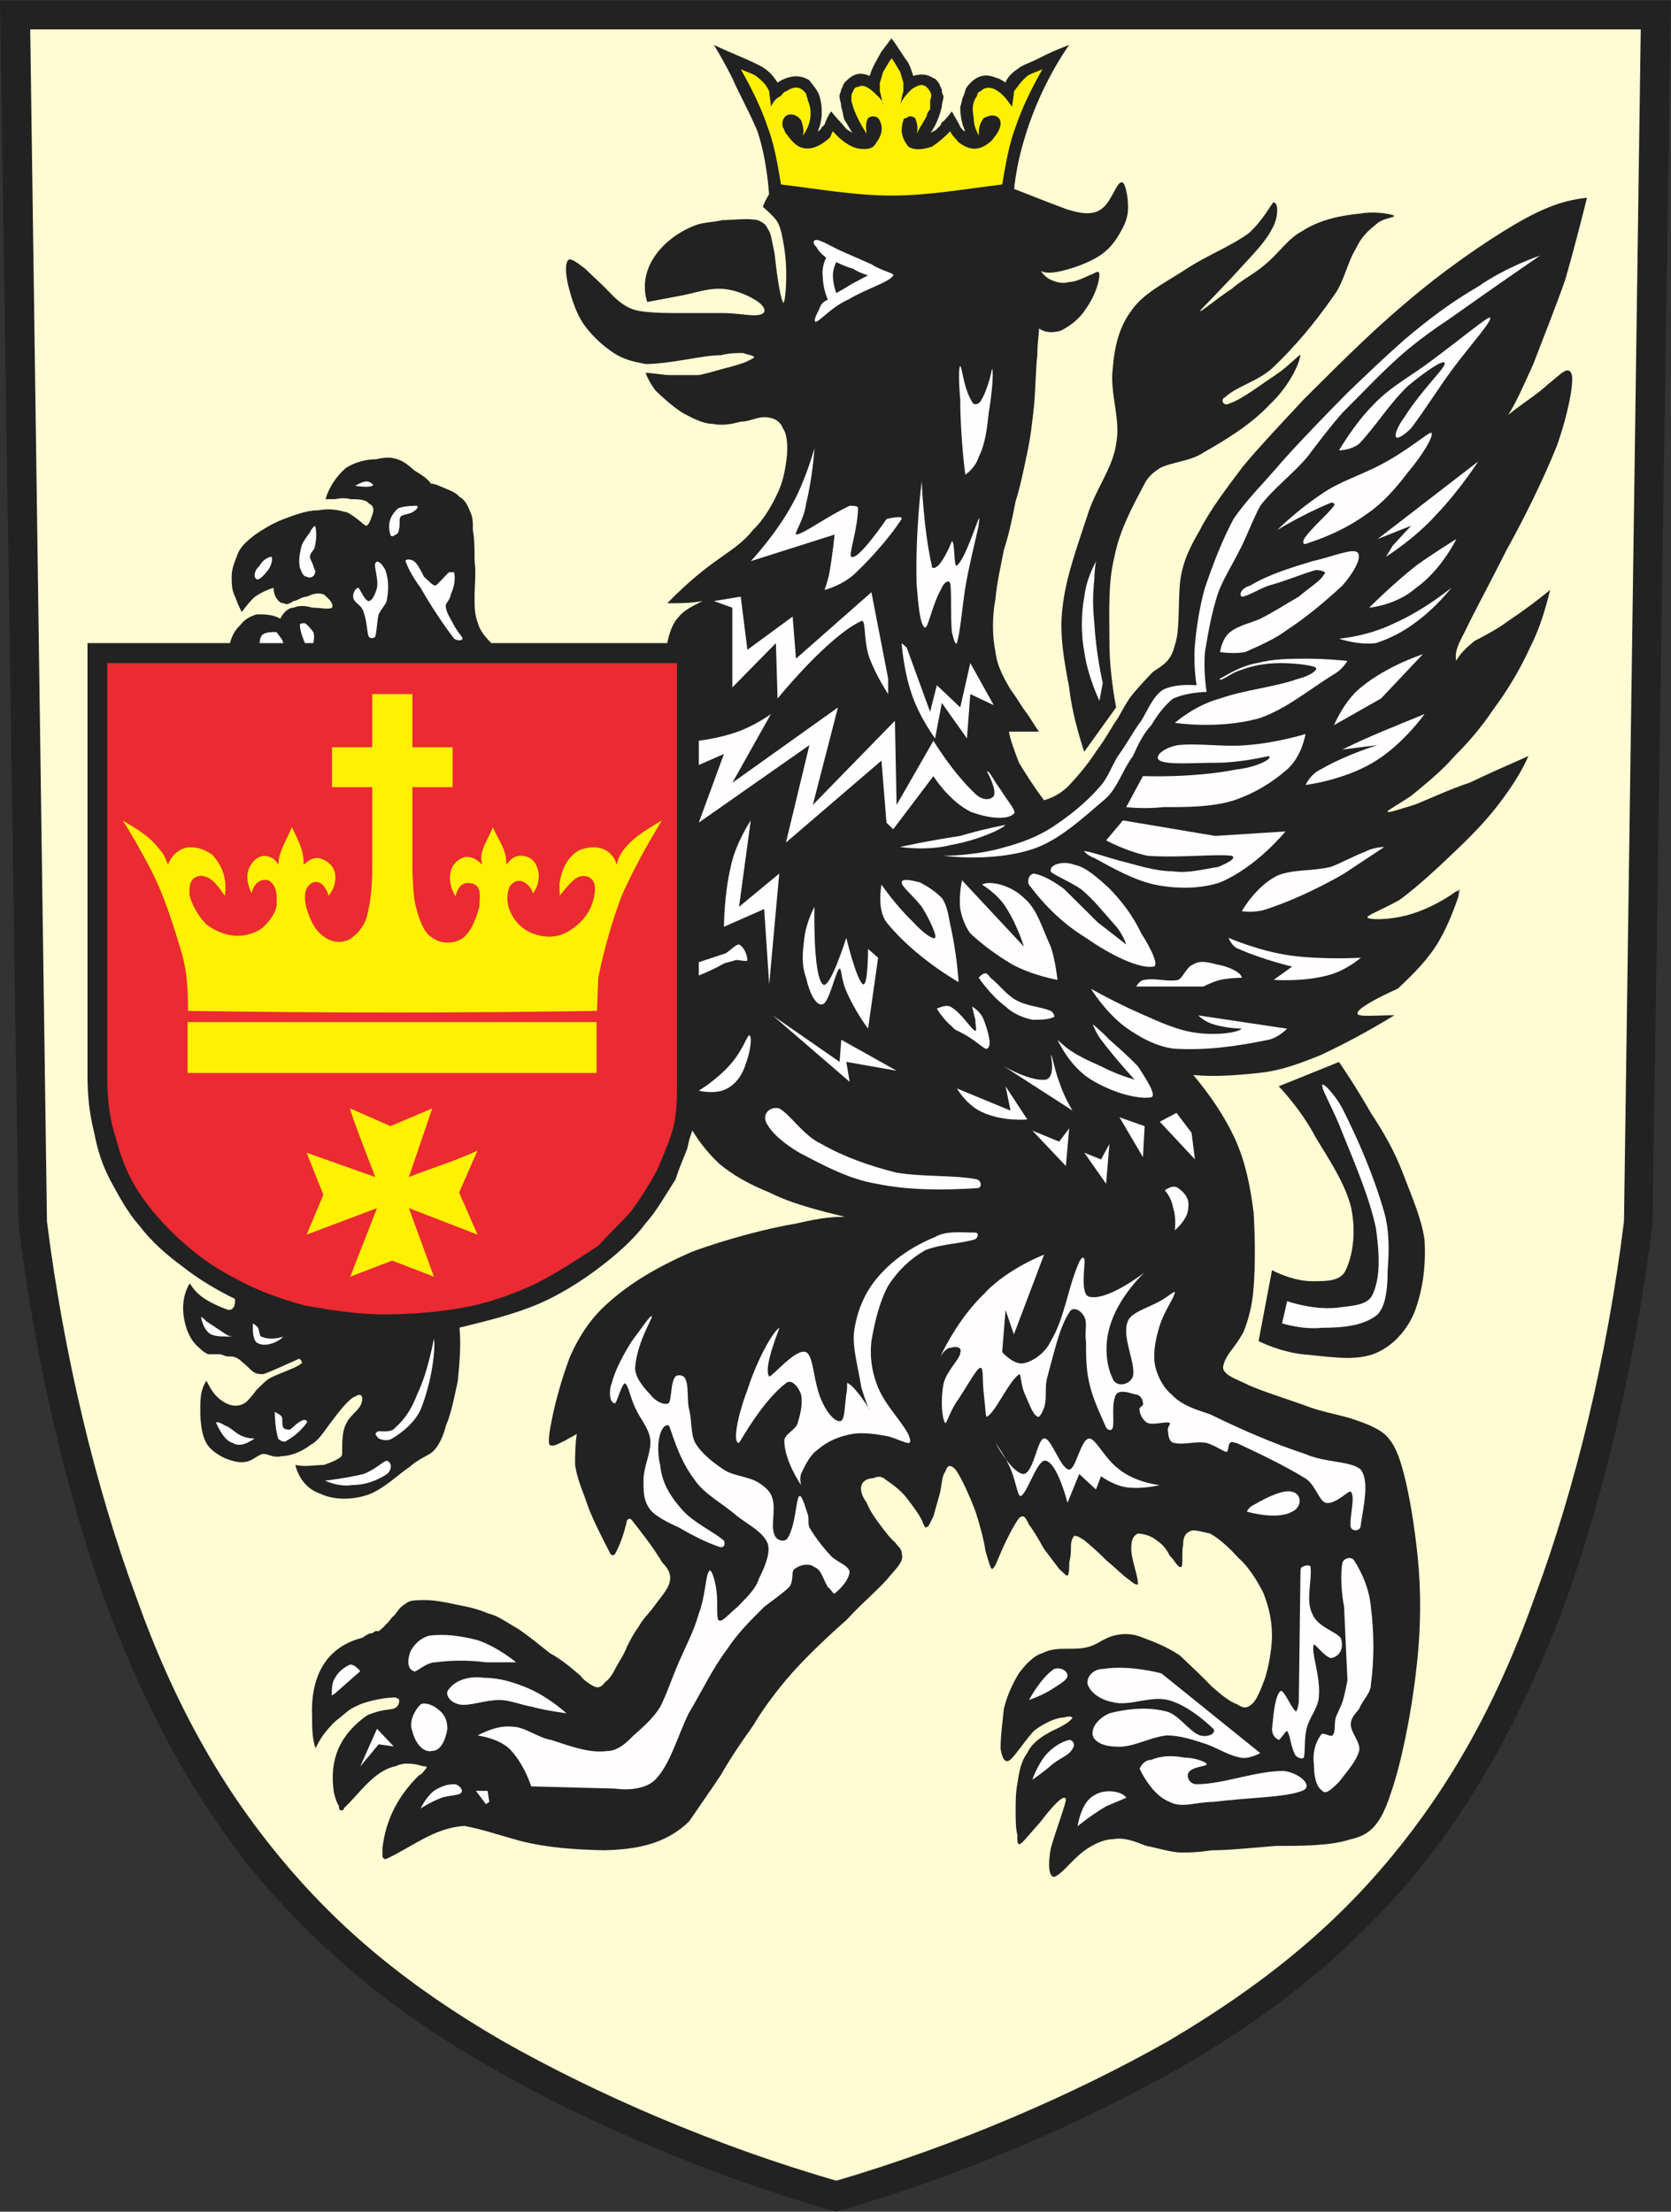 <?xml version="1.0" encoding="UTF-8" standalone="no"?>
<svg
        xmlns:dc="http://purl.org/dc/elements/1.1/"
        xmlns:cc="http://web.resource.org/cc/"
        xmlns:rdf="http://www.w3.org/1999/02/22-rdf-syntax-ns#"
        xmlns="http://www.w3.org/2000/svg"
        xmlns:sodipodi="http://sodipodi.sourceforge.net/DTD/sodipodi-0.dtd"
        xmlns:inkscape="http://www.inkscape.org/namespaces/inkscape"
        width="744.094"
        height="985.039"
        id="svg2"
        sodipodi:version="0.32"
        inkscape:version="0.44.1"
        sodipodi:docname="POL powiat starogardzki COA.svg"
        sodipodi:docbase="C:\Documents and Settings\Mistrz\Pulpit"
        version="1.0">
  <rect width="100%" height="100%" fill="#333333" stroke="none"/>
  <sodipodi:namedview
     inkscape:window-height="719"
     inkscape:window-width="1024"
     inkscape:pageshadow="2"
     inkscape:pageopacity="0.0"
     guidetolerance="10.0"
     gridtolerance="10.0"
     objecttolerance="10.0"
     borderopacity="1.0"
     bordercolor="#666666"
     pagecolor="#ffffff"
     id="base"
     inkscape:zoom="0.28732013"
     inkscape:cx="301.23918"
     inkscape:cy="844.27568"
     inkscape:window-x="-4"
     inkscape:window-y="-4"
     inkscape:current-layer="svg2"
     width="210mm"
     height="278mm"
     units="mm" />
  <defs
     id="defs4">
    <marker
       id="ArrowEnd"
       viewBox="0 0 10 10"
       refX="0"
       refY="5"
       markerUnits="strokeWidth"
       markerWidth="4"
       markerHeight="3"
       orient="auto">
      <path
         d="M 0,0 L 10,5 L 0,10 L 0,0 z "
         id="path7" />
    </marker>
    <marker
       id="ArrowStart"
       viewBox="0 0 10 10"
       refX="10"
       refY="5"
       markerUnits="strokeWidth"
       markerWidth="4"
       markerHeight="3"
       orient="auto">
      <path
         d="M 10,0 L 0,5 L 10,10 L 10,0 z "
         id="path10" />
    </marker>
  </defs>
  <g
     id="g1956">
    <path
       style="fill:#222;fill-rule:evenodd;stroke:none"
       d="M 744.057,0.262 L 735.854,544.963 C 728.4,606.153 714.216,666.336 696.31,715.672 C 677.653,765.006 656.007,803.494 629.148,836.047 C 601.538,868.612 568.688,896.242 525.403,920.918 C 482.119,945.576 427.642,969.266 372.403,985.039 C 316.435,969.266 261.946,945.586 218.664,920.918 C 175.38,896.242 142.54,868.612 114.92,836.047 C 88.061,803.494 66.422,765.016 47.758,715.672 C 29.851,666.336 15.667,606.153 8.213,544.963 L 0,0.262 L 744.095,0.262"
       id="path658" />
    <path
       style="fill:#fffbd3;fill-rule:evenodd;stroke:none"
       d="M 730.621,13.094 L 723.159,543.995 C 715.707,604.19 701.523,662.398 683.617,710.744 C 666.461,759.103 645.563,795.615 619.434,827.195 C 593.315,858.762 561.976,884.426 520.182,909.084 C 478.399,932.764 426.141,955.456 372.403,971.25 C 317.926,955.456 265.689,932.774 223.895,909.084 C 181.351,884.426 150.752,858.772 124.633,827.195 C 98.525,795.625 77.627,759.113 60.451,710.744 C 42.545,662.398 28.36,603.192 20.908,543.995 L 13.454,13.094 L 730.681,13.094"
       id="path660" />
    <path
       style="fill:#222;fill-rule:evenodd;stroke:none"
       d="M 566.428,565.712 C 566.428,565.712 575.371,570.627 584.335,570.627 C 591.036,570.627 597.017,570.627 599.249,565.712 C 602.979,557.815 603.729,546.956 601.49,537.096 C 598.508,526.238 591.787,516.385 585.823,506.505 C 579.111,493.683 569.408,483.823 569.408,483.823 L 596.267,472.974 C 596.267,472.974 603.729,483.823 610.443,495.677 C 615.664,503.563 620.895,512.448 624.627,522.308 C 628.349,532.171 632.819,542.041 634.321,551.912 C 635.061,563.758 633.57,574.596 629.838,584.477 C 626.118,593.359 619.396,600.25 611.191,603.222 C 602.231,606.184 591.787,604.207 580.602,603.222 C 570.148,602.234 560.445,597.309 560.445,597.309 L 566.418,565.742"
       id="path662" />
    <path
       style="fill:#222;fill-rule:evenodd;stroke:none"
       d="M 497.015,315.059 C 497.015,315.059 494.033,300.261 494.033,286.451 C 494.033,272.631 493.283,259.809 496.265,247.976 C 498.506,236.149 504.467,225.291 509.698,215.411 C 511.189,212.459 513.43,210.496 516.412,208.519 C 522.373,205.56 529.835,205.56 535.807,201.611 C 546.251,195.698 557.445,188.789 565.648,179.904 C 573.11,172.995 578.333,163.133 579.081,158.197 C 579.081,157.222 573.86,163.133 567.889,167.082 C 560.427,172.017 552.962,177.931 546.991,179.904 C 544.75,180.892 543.261,177.941 545.5,176.942 C 550.713,172.028 559.676,170.054 566.398,164.121 C 576.832,154.26 585.795,143.412 594.008,131.576 C 598.478,125.663 599.969,116.78 603.711,110.867 C 605.94,105.932 608.922,102.96 612.654,100.019 C 615.634,97.057 620.867,97.057 620.867,96.059 C 618.626,95.084 611.904,94.096 605.94,95.084 C 596.239,96.059 587.294,98.045 579.821,102.971 C 573.86,105.932 569.388,112.841 563.416,117.766 C 558.936,121.705 552.962,124.677 548.492,128.614 C 541.04,133.549 534.318,139.462 534.318,138.487 C 535.059,137.499 544.019,128.614 552.962,118.754 C 557.435,113.819 563.416,107.906 566.398,101.982 C 569.38,97.047 569.38,90.139 567.139,90.139 C 566.398,90.139 562.666,98.035 555.944,103.956 C 547.741,109.869 537.298,113.819 528.334,119.732 C 519.391,125.653 508.94,130.58 503.717,138.487 C 498.496,145.376 496.255,154.26 495.514,164.121 C 494.023,174.969 499.246,186.823 497.005,197.681 C 495.514,208.53 488.052,217.404 484.32,229.248 C 479.849,243.048 474.619,256.878 473.128,270.678 C 471.637,282.524 473.868,294.358 476.107,306.205 C 477.598,320.004 482.821,334.81 482.821,334.81 L 496.995,315.077"
       id="path664" />
    <path
       style="fill:#222;fill-rule:evenodd;stroke:none"
       d="M 406.706,33.833 C 409.686,32.847 412.667,32.847 415.659,34.811 C 416.407,34.811 417.158,35.799 417.898,36.777 C 418.649,37.762 418.649,38.74 419.389,39.736 C 419.389,40.714 419.389,41.702 420.14,42.697 C 420.14,44.663 419.389,45.649 419.389,47.615 C 418.649,50.574 417.158,55.512 414.168,59.459 C 414.919,58.471 416.407,58.471 417.158,57.495 C 417.898,56.507 418.649,56.507 419.389,54.534 C 420.88,53.546 422.371,51.572 423.862,49.598 C 425.35,52.56 426.851,54.534 427.592,56.507 C 428.342,57.495 429.083,58.471 429.833,58.471 C 428.342,55.519 427.592,51.562 427.592,47.625 C 428.342,45.659 428.342,43.685 429.083,42.707 C 429.833,40.724 429.833,39.746 430.574,38.75 C 435.044,32.837 439.537,32.837 444.007,34.811 C 444.747,34.811 446.238,35.799 447.739,36.777 C 448.48,34.811 449.971,32.837 452.95,30.863 C 455.191,28.897 458.924,27.912 462.653,25.928 C 466.386,23.962 470.856,21.989 476.089,20.015 C 467.877,31.859 461.913,44.691 458.183,55.539 C 454.451,66.377 452.96,74.284 452.22,79.202 C 451.469,84.137 451.469,85.123 451.469,87.099 C 433.563,90.05 414.909,92.014 397.743,92.014 C 380.577,92.014 363.412,89.062 354.459,88.074 C 345.506,87.099 344.005,87.099 342.514,87.099 C 341.763,77.226 340.275,67.366 337.293,58.481 C 333.571,49.598 329.09,41.712 326.099,34.8 C 323.117,28.887 320.878,24.94 317.896,20.005 C 326.099,23.942 334.311,26.904 339.542,29.875 C 344.015,32.827 344.765,34.79 346.256,36.766 C 350.726,33.815 355.96,32.827 360.43,35.789 C 361.17,36.766 361.921,37.752 362.661,38.74 C 363.412,39.726 364.152,40.703 364.903,42.697 C 366.391,47.615 366.391,53.535 364.152,58.471 C 364.903,58.471 364.903,57.495 365.653,57.495 C 365.653,56.507 366.391,56.507 367.142,55.529 C 367.882,53.546 368.632,51.572 370.123,49.598 C 372.355,52.56 374.596,54.534 376.084,56.507 C 377.575,58.471 379.066,58.471 379.817,59.469 C 378.326,57.505 377.575,55.529 376.084,53.535 C 375.344,51.572 375.344,49.598 374.596,47.625 C 374.596,45.659 373.846,44.673 373.846,42.707 C 373.846,41.722 374.596,40.724 374.596,39.746 C 375.344,38.76 375.344,37.782 376.084,36.784 C 379.817,32.847 382.799,31.869 387.279,33.833 C 388.029,30.874 390.261,26.924 392.5,22.987 C 393.991,21.021 395.482,19.047 396.972,17.074 C 399.954,21.011 402.193,24.96 404.424,27.922 C 405.925,30.874 405.925,31.859 406.666,33.833"
       id="path666" />
    <path
       sodipodi:nodetypes="ccccscccccccccccccsccccccccccccccccccccccccccccccccccccccccccccccccccccccccccccccccccccscccccccccscccccccccccsccccccccscccccccccsccccccscccccccccccccccccccccccccccccccccccccccccccccccscsccccsccccscscccccccscccsccccccccccccccccccccccccccccsccccccsccccccsccscccccccsccccccsssccccccsccccccccccccccccccsccccscccccccccscccccccccccscccccccccccscccccsccsccccccccccscsssscsccccccccscccccccccccscscc"
       style="fill:#222;fill-rule:evenodd;stroke:none"
       d="M 463.434,120.669 C 464.175,121.645 465.666,123.611 467.904,124.606 C 470.146,125.594 473.128,126.572 476.117,125.594 C 479.099,125.594 482.831,123.611 485.06,122.633 C 488.042,121.645 489.543,119.671 489.543,122.633 C 489.543,125.594 487.301,132.493 483.572,137.431 C 480.59,142.366 476.117,145.317 472.377,147.291 C 468.655,148.279 465.666,148.279 462.674,146.313 C 462.674,149.265 461.933,152.226 461.933,158.139 C 461.183,164.052 461.183,172.935 460.442,180.842 C 459.692,187.733 458.951,194.641 457.453,201.553 C 455.962,208.461 454.471,216.348 452.24,223.257 C 450.749,231.143 449.258,238.055 447.019,244.953 C 445.528,252.85 444.037,258.773 443.287,266.66 C 441.796,274.557 441.796,283.431 443.287,290.34 C 444.037,297.251 447.77,303.162 449.998,307.112 C 452.98,311.051 454.471,314.02 456.712,316.982 C 458.951,319.934 460.442,322.895 462.674,325.847 C 460.442,325.847 457.453,325.847 455.222,325.847 C 452.98,325.847 451.489,325.847 449.258,325.847 C 449.998,329.804 451.489,333.743 453.731,339.667 C 456.712,344.602 460.442,350.515 464.925,356.438 C 467.904,355.45 470.886,354.472 475.359,350.525 C 479.089,346.585 484.32,340.652 488.042,334.731 C 492.525,328.818 495.504,322.905 497.735,319.934 C 499.977,315.997 501.468,313.025 503.707,310.073 C 505.938,307.112 509.67,303.162 513.41,299.225 C 517.883,296.263 521.613,294.29 523.114,287.379 C 525.345,281.468 524.605,270.61 525.345,260.747 C 526.095,251.865 529.075,244.953 534.308,236.091 C 538.778,227.206 546.24,217.336 553.703,207.473 C 561.157,198.591 568.619,190.704 580.562,177.87 C 592.507,166.046 608.912,149.254 625.337,135.445 C 642.493,120.649 661.159,107.817 674.583,99.931 C 688.019,92.034 696.982,89.082 706.685,88.084 C 703.693,99.931 700.712,111.764 696.992,124.596 C 692.509,137.421 686.538,152.226 682.805,162.086 C 678.335,171.959 675.353,178.868 671.614,184.791 C 677.585,179.856 684.296,175.906 689.52,170.971 C 694.74,167.032 698.48,162.097 699.971,167.032 C 700.701,170.971 698.48,183.803 693.26,198.601 C 687.298,213.397 679.086,230.168 670.873,244.974 C 663.411,259.771 655.946,273.589 652.217,281.476 C 648.494,288.387 647.744,291.348 648.494,294.3 C 649.985,291.348 652.967,288.387 656.707,285.415 C 660.429,283.452 666.4,280.5 671.624,276.551 C 677.595,272.593 684.306,267.678 690.288,262.731 C 688.049,271.605 685.818,279.502 681.325,288.387 C 676.854,298.247 670.883,308.117 664.92,316.014 C 659.699,323.903 653.718,330.812 647.754,336.725 C 641.793,343.634 634.331,349.547 628.349,354.482 C 622.386,358.422 617.155,361.391 617.915,361.391 C 617.915,362.369 623.126,360.405 629.848,358.432 C 637.31,355.47 645.523,351.521 654.476,348.569 C 662.678,344.632 671.631,340.672 680.594,336.725 C 677.615,343.634 673.132,350.543 667.912,357.454 C 663.429,363.367 658.208,369.28 650.005,377.177 C 641.803,385.081 631.339,394.944 623.136,400.857 C 614.193,405.792 608.222,407.766 608.962,408.744 C 610.451,409.729 617.926,409.729 626.128,407.766 C 633.58,405.802 641.793,401.853 648.514,396.918 C 649.255,396.918 649.255,396.918 650.005,395.93 C 650.005,395.93 650.005,395.93 649.255,399.889 C 647.764,403.826 645.533,410.728 641.052,418.634 C 636.58,426.521 629.858,433.43 622.406,440.341 C 613.463,444.278 604.5,449.203 604.5,451.179 C 603.759,453.163 612.702,452.165 620.915,452.165 C 609.72,459.076 598.529,464.989 588.074,469.924 C 578.381,473.861 570.168,476.813 561.215,477.811 C 551.522,478.786 541.818,479.774 531.377,478.786 C 538.829,487.661 545.551,497.542 550.021,507.404 C 554.494,517.265 556.735,528.113 558.226,539.967 C 558.966,551.803 558.966,564.625 558.226,573.51 C 557.475,583.37 555.244,589.283 553.753,593.24 C 551.512,597.18 550.021,599.154 547.782,602.105 C 546.291,604.089 544.06,608.038 544.8,610.012 C 546.291,612.963 550.021,613.951 555.984,616.903 C 562.696,619.865 572.4,622.834 580.612,625.785 C 588.064,628.747 594.786,629.725 601.5,631.719 C 607.461,633.682 612.692,635.658 616.425,638.61 C 620.895,642.547 623.126,648.48 625.378,657.355 C 627.616,666.237 629.848,679.059 631.339,693.867 C 632.83,708.662 632.83,725.434 630.598,744.199 C 628.357,763.919 623.887,785.626 619.404,798.458 C 614.934,812.278 610.443,817.203 601.5,819.169 C 592.555,822.131 579.852,822.131 567.917,822.131 C 556.725,823.116 546.271,824.094 539.559,824.094 C 532.855,825.082 529.856,825.082 526.133,825.082 C 521.663,825.082 515.682,823.116 510.469,822.121 C 505.248,820.155 500.775,818.181 495.544,819.159 C 491.072,819.159 485.09,822.121 480.62,826.068 C 476.147,830.007 472.418,834.942 469.426,835.931 C 467.184,835.931 466.444,831.013 467.935,823.116 C 470.176,815.209 474.646,803.386 474.646,801.41 C 473.896,798.448 467.935,805.349 463.454,811.272 C 458.982,816.208 455.992,820.145 454.501,821.122 C 453.01,822.111 453.01,820.145 453.01,817.185 C 452.27,814.234 452.27,810.294 452.27,806.337 C 452.27,802.398 452.27,798.448 453.01,794.501 C 453.761,789.566 454.501,784.651 457.481,780.681 C 459.722,775.766 464.943,772.794 468.685,770.821 C 473.155,768.857 476.137,766.881 476.878,765.885 C 478.379,764.908 476.878,763.919 473.896,764.908 C 470.917,764.908 465.693,766.871 460.473,770.821 C 455.992,775.756 452.27,781.669 450.019,783.642 C 447.787,785.606 446.289,783.642 445.548,778.707 C 445.548,773.792 446.289,767.869 447.039,760.96 C 448.528,755.047 450.769,750.112 453.751,745.167 C 456.73,741.227 460.463,737.278 464.185,736.292 C 467.915,734.329 471.647,734.329 475.377,734.329 C 479.109,734.329 482.091,734.329 485.08,733.351 C 488.813,732.363 491.792,729.411 496.275,728.416 C 500.005,727.438 504.477,727.438 508.958,729.401 C 514.181,731.367 519.412,733.341 525.375,737.288 C 530.596,742.223 535.827,747.15 539.549,751.088 C 544.029,755.047 547.752,757.999 550.744,758.984 C 553.733,760.95 555.224,760.95 557.455,758.984 C 559.697,757.021 561.185,753.064 563.426,747.14 C 564.917,742.223 566.408,734.319 566.408,728.395 C 566.408,721.484 564.917,715.573 562.676,709.65 C 559.697,703.737 555.964,697.804 551.484,693.857 C 547.011,688.942 542.531,684.972 538.799,683.008 C 534.328,682.031 531.347,681.045 529.835,682.031 C 527.604,683.008 526.854,684.982 526.854,687.944 C 526.116,691.883 526.854,696.818 526.116,697.804 C 524.625,698.792 523.134,694.852 520.892,692.889 C 519.402,689.927 517.911,687.954 514.931,685.98 C 512.69,684.014 508.958,683.019 506.719,683.019 C 504.477,684.004 503.737,685.98 503.737,689.927 C 503.737,692.889 505.228,697.814 505.968,700.776 C 506.719,703.737 506.719,704.715 506.719,705.711 C 505.968,705.711 505.228,705.711 502.986,703.747 C 500.005,701.784 496.275,697.824 492.542,694.873 C 488.813,690.936 485.08,687.964 482.849,685.99 C 479.87,684.024 479.119,684.024 478.379,684.024 C 477.628,685.002 476.878,685.99 476.878,688.959 C 476.878,690.925 476.878,692.899 476.147,695.851 C 476.147,697.814 476.147,700.786 475.397,701.784 C 474.657,701.784 473.906,700.796 471.677,698.822 C 470.186,696.856 467.194,692.909 464.963,689.947 C 462.724,686.008 460.493,682.061 458.251,679.089 C 456.761,676.138 456.01,674.174 453.779,676.138 C 451.54,679.089 448.558,685.002 446.317,689.947 C 444.088,694.883 443.337,697.834 441.846,698.822 C 441.106,698.822 440.355,695.861 438.865,690.936 C 438.124,685.998 436.623,680.087 434.394,673.176 C 431.412,665.289 427.68,657.382 425.431,654.431 C 422.449,651.469 421.709,653.445 420.958,655.409 C 419.467,657.372 419.467,660.344 418.727,664.284 C 417.979,667.245 416.488,672.18 415.738,675.132 C 414.247,678.093 413.506,680.067 412.756,680.067 C 412.015,681.045 411.265,679.079 410.525,677.105 C 409.034,674.154 406.795,671.192 403.813,667.245 C 401.572,664.284 397.852,661.332 394.85,659.359 C 392.618,657.372 391.13,657.372 388.889,658.37 C 386.657,658.37 384.416,659.359 383.665,661.332 C 382.925,663.296 383.665,666.247 385.907,669.219 C 387.398,673.156 390.38,677.105 392.618,680.077 C 394.85,683.029 396.351,684.992 398.582,686.986 C 400.073,688.949 401.561,689.937 401.561,691.901 C 402.312,694.862 400.821,696.839 396.351,701.774 C 392.618,706.689 385.156,712.612 376.944,721.494 C 367.991,729.391 357.547,739.254 350.074,748.136 C 342.622,757.021 338.142,763.912 335.16,768.847 C 330.143,775.896 325.266,783.03 320.986,790.554 C 316.359,797.525 311.553,804.355 306.82,811.262 C 296.22,821.543 282.99,823.778 268.779,824.074 C 256.207,823.769 243.775,823.004 231.522,819.872 C 223.3,817.63 215.174,814.81 206.848,813.236 C 193.369,813.972 183.296,822.803 171.807,828.003 C 171.066,828.003 171.066,828.003 170.316,827.025 C 170.316,826.037 170.316,825.062 170.316,823.086 C 171.803,809.996 177.694,799.332 186.721,790.544 C 187.461,790.544 188.212,789.556 188.962,788.578 C 189.703,787.592 191.191,786.614 188.212,786.614 C 185.23,785.626 180.009,784.651 176.267,786.614 C 166.59,788.491 160.094,798.869 153.16,805.319 C 153.16,806.297 152.41,806.297 151.669,806.297 C 151.669,806.297 150.919,806.297 150.919,804.333 C 150.179,803.355 149.428,801.382 148.688,798.42 C 146.418,783.451 151.506,772.365 163.594,763.892 C 170.366,761.167 172.593,761.735 175.527,760.95 C 177.758,759.962 177.758,757.989 177.758,757.011 C 177.758,757.011 177.017,756.023 175.527,756.023 C 172.547,756.023 165.823,757.011 160.602,758.984 C 158.371,759.962 156.13,760.95 153.891,762.924 C 151.659,764.887 148.678,766.861 147.187,768.837 C 143.457,772.774 141.966,775.746 140.475,778.697 C 138.984,773.782 138.984,769.833 138.984,764.897 C 138.2,748.224 143.929,733.916 161.353,729.411 C 162.844,728.426 164.335,727.448 165.072,727.448 C 166.563,727.448 166.563,726.46 167.314,726.46 C 167.314,726.46 168.064,726.46 168.805,726.46 C 169.555,725.474 170.296,725.474 171.787,723.498 C 173.278,722.523 174.026,720.547 175.516,719.561 C 176.257,718.583 177.007,717.595 177.748,716.61 C 178.498,715.622 179.989,714.644 181.48,713.648 C 182.971,712.66 185.95,712.66 189.693,712.66 C 193.423,712.66 198.646,713.648 203.126,714.644 C 208.339,715.622 212.83,716.61 217.3,718.583 C 221.773,719.561 225.513,722.523 230.736,725.474 C 235.206,728.433 241.18,733.371 244.91,736.322 C 249.885,738.986 254.063,742.545 258.325,746.183 C 259.816,748.146 261.315,749.134 262.806,750.122 C 265.787,752.086 267.278,752.086 269.51,749.134 C 270.998,748.156 272.499,746.183 273.99,743.221 C 275.481,740.259 277.712,737.308 279.203,733.361 C 280.691,730.399 282.192,727.448 284.424,724.476 C 285.915,721.514 288.894,718.563 290.385,716.589 C 291.886,714.626 293.377,712.632 294.868,710.666 C 295.608,709.691 297.099,707.715 297.847,705.751 C 299.338,701.812 297.847,698.842 294.868,695.881 C 291.02,689.294 286.152,683.182 281.442,677.153 C 280.691,676.178 279.951,676.178 279.203,677.153 C 278.093,682.219 276.428,687.341 273.99,691.931 C 273.239,692.919 272.499,692.919 271.748,691.931 C 267.734,683.97 263.3,675.829 260.567,667.273 C 258.325,661.36 256.834,657.403 256.094,652.478 C 256.094,648.538 256.094,643.593 256.834,638.658 C 255.343,639.646 253.112,640.621 251.621,641.619 C 249.382,642.597 246.4,644.581 244.91,643.583 C 244.159,643.583 244.159,639.646 245.65,632.734 C 247.141,624.848 250.123,613.989 253.852,604.129 C 258.325,594.259 263.556,586.372 271.759,579.451 C 280.702,571.564 291.916,564.655 307.581,557.747 C 323.246,551.833 342.653,546.888 354.595,544.922 C 367.281,541.971 371.753,541.971 376.234,541.971 C 364.289,539.012 352.356,536.06 342.653,531.122 C 332.949,527.185 326.238,523.236 320.266,518.301 C 315.043,513.365 311.303,508.44 308.321,503.505 C 307.581,505.469 306.83,507.442 306.09,511.392 C 304.599,515.329 302.36,520.267 300.869,525.212 C 296.397,532.1 292.667,539.012 287.433,544.932 C 282.963,550.856 277.74,555.781 271.769,560.726 C 262.065,568.613 251.631,575.524 240.439,580.459 C 229.235,585.374 216.552,588.346 204.617,591.307 C 205.357,599.194 204.617,607.081 203.867,614.967 C 202.376,621.879 200.885,629.765 198.656,634.7 C 197.155,640.613 194.924,644.571 192.682,646.544 C 190.451,648.51 186.721,649.496 182.248,653.435 C 177.768,656.397 171.797,662.318 165.072,665.279 C 157.62,668.221 148.667,668.221 142.686,665.279 C 136.725,663.316 132.993,658.37 131.492,652.457 C 135.964,653.435 140.455,652.457 144.177,652.457 C 147.169,651.469 149.398,650.494 150.889,649.496 C 152.38,648.518 152.38,648.518 152.38,645.559 C 152.38,642.597 152.38,637.672 153.87,634.71 C 155.361,630.771 159.091,628.797 160.582,625.826 C 162.073,622.874 161.333,619.913 158.351,621.886 C 155.361,622.874 150.889,628.797 147.159,633.733 C 144.167,637.672 141.936,641.619 138.196,643.593 C 134.463,646.554 129.253,648.528 125.51,648.528 C 121.78,649.506 119.549,647.542 117.308,647.542 C 115.817,647.542 113.578,649.506 111.347,650.504 C 109.105,651.479 106.123,651.479 103.144,650.504 C 99.412,649.516 96.43,647.542 94.181,645.566 C 91.95,643.603 90.459,640.631 89.708,635.706 C 89.436,633.892 89.264,631.946 89.192,630.015 C 89.202,624.902 88.837,619.298 91.95,614.987 C 93.032,617.18 94.41,619.675 96.196,621.647 C 99.639,625.13 104.549,627.708 109.095,624.838 C 110.586,623.852 112.827,620.901 114.318,618.927 C 116.53,616.947 118.063,614.865 120.736,613.511 C 125.218,611.325 130.481,609.705 133.228,607.955 C 133.645,607.689 134.052,607.403 134.453,607.101 C 134.453,606.346 134.012,605.586 133.466,605.278 C 133.081,605.131 132.704,605.304 132.335,605.545 C 127.299,607.714 122.421,610.138 117.308,612.016 C 115.817,612.016 114.326,612.016 112.838,611.03 C 111.347,610.052 109.856,608.079 108.365,607.091 C 105.383,604.139 103.884,604.139 101.653,604.139 C 100.162,604.139 98.671,603.151 97.921,603.151 C 97.18,603.151 96.43,603.151 95.689,603.151 C 94.942,603.151 93.451,603.151 92.7,603.151 C 90.469,602.166 89.718,601.188 87.487,599.214 C 85.05,596.64 83.569,593.641 82.625,590.219 C 80.893,583.98 81.082,577.188 84.498,571.594 C 85.318,572.82 86.095,573.928 86.976,574.891 C 90.769,579.168 97.095,581.738 101.633,583.405 C 102.66,583.38 103.276,583.236 103.884,582.433 C 104.635,581.447 104.635,580.469 104.635,578.496 C 96.43,574.536 88.217,569.621 80.755,563.698 C 74.043,558.762 67.322,552.849 62.091,545.941 C 56.878,540.027 53.148,533.116 49.406,526.207 C 45.683,519.299 43.444,512.408 41.953,504.501 C 39.711,495.636 38.971,487.732 38.971,478.847 L 38.971,286.431 L 102.404,286.431 C 103.154,283.472 104.643,280.52 106.884,278.544 C 109.115,275.583 111.357,274.607 114.336,273.609 C 117.318,273.609 121.791,273.609 124.77,275.575 C 126.271,272.614 128.502,270.637 130.744,270.637 C 132.972,269.662 135.954,269.662 138.956,270.637 C 142.676,270.637 146.408,271.625 147.899,270.637 C 148.647,268.674 146.408,266.7 144.167,264.727 C 141.185,263.749 138.956,264.727 136.715,265.712 C 134.473,265.712 132.242,267.678 130.751,267.678 C 129.263,268.654 127.772,269.642 126.281,268.654 C 124.78,268.654 124.04,267.678 123.289,266.69 C 122.549,265.712 121.801,263.739 121.801,261.775 C 118.819,262.751 116.588,263.739 113.596,265.712 C 111.367,267.678 109.876,269.652 107.634,272.603 C 106.144,269.662 105.403,267.686 104.653,265.712 C 103.162,262.751 103.162,259.789 103.162,256.838 C 103.162,252.901 104.653,249.929 106.144,245.992 C 107.634,243.03 109.876,241.054 113.596,238.103 C 116.588,236.139 121.06,233.168 126.291,231.194 C 131.502,229.231 136.735,227.254 141.956,227.254 C 147.176,226.269 150.899,227.254 154.641,228.232 C 158.371,230.198 161.353,233.168 162.844,234.156 C 164.335,234.156 165.072,231.194 165.823,229.22 C 166.563,227.254 166.563,225.281 164.335,224.285 C 162.844,222.319 159.111,222.319 156.122,222.319 C 152.39,221.344 150.158,222.319 148.667,222.319 C 146.429,222.319 145.678,222.319 144.938,222.319 C 146.429,217.384 149.408,212.459 153.891,208.519 C 158.371,205.56 163.584,204.562 167.324,204.562 C 171.797,203.584 174.036,203.584 177.028,204.562 C 180.009,205.55 182.248,207.524 184.48,209.497 C 187.461,211.461 189.703,212.459 191.942,215.411 C 193.433,215.411 195.664,216.399 197.905,217.374 C 200.144,218.362 203.126,219.34 204.617,221.334 C 206.848,222.309 208.339,225.271 209.087,227.247 C 210.578,230.198 210.578,232.162 210.578,236.129 C 211.329,240.069 211.329,244.994 211.329,249.929 C 212.069,254.864 211.329,260.777 211.329,265.722 C 211.329,270.637 211.329,273.609 212.82,277.559 C 213.56,280.52 215.801,283.472 218.781,286.431 L 297.137,286.431 C 297.887,282.494 299.378,277.559 302.36,274.607 C 304.599,271.646 309.072,269.672 312.812,267.696 C 307.591,268.674 302.36,268.674 297.137,268.674 C 303.849,261.785 310.573,255.852 317.295,250.927 C 324.006,245.992 330.718,242.052 335.201,236.129 C 340.411,231.194 344.144,224.285 346.393,219.35 C 348.624,214.433 349.374,210.485 350.115,205.55 C 350.865,200.613 350.865,193.724 348.624,190.752 C 347.133,186.815 343.403,185.817 340.421,185.817 C 336.699,185.817 333.72,187.781 329.977,187.781 C 326.248,188.769 321.775,189.747 317.295,188.769 C 312.822,188.769 307.591,185.807 303.859,183.834 C 299.388,180.882 294.916,176.922 291.926,173.973 C 289.685,171.012 288.194,168.06 287.443,166.084 C 291.176,166.084 294.906,167.062 298.638,167.062 C 303.118,167.062 307.601,167.062 311.323,167.062 C 315.804,166.084 318.785,165.099 322.515,164.1 C 326.248,163.125 329.977,162.137 332.219,161.149 C 334.46,160.163 335.951,159.185 335.951,159.185 C 335.211,158.197 333.72,158.197 330.728,157.222 C 328.497,157.222 324.767,157.222 321.034,158.197 C 316.564,158.197 311.331,159.185 305.37,160.163 C 299.409,161.149 292.684,162.127 287.464,162.127 C 282.253,161.149 277.77,160.163 273.29,157.212 C 268.817,154.25 264.347,150.301 260.605,145.365 C 256.875,140.451 254.643,133.532 253.153,127.619 C 251.662,121.695 251.662,116.77 253.153,115.772 C 253.893,114.797 256.875,116.76 260.605,119.712 C 263.586,122.673 268.057,126.61 271.799,130.56 C 275.529,134.497 279.251,137.469 284.482,138.467 C 290.446,139.442 297.167,139.442 303.879,139.442 C 310.591,139.442 316.564,139.442 321.785,139.442 C 327.749,139.442 332.229,140.43 335.961,140.43 C 338.941,140.43 340.431,139.442 340.431,138.467 C 340.431,136.483 338.2,134.507 334.47,132.534 C 330.738,130.57 325.527,128.594 320.294,128.594 C 314.333,128.594 309.102,130.56 303.879,131.556 C 298.658,132.534 293.435,133.522 288.214,134.507 C 283.247,118.762 296.328,104.975 310.583,100.009 C 313.562,99.021 317.295,99.021 321.775,98.045 C 326.248,98.045 332.219,97.057 337.44,98.045 C 339.681,99.021 341.172,100.009 341.912,101.982 C 343.403,103.948 343.403,105.922 344.904,112.831 C 345.645,119.722 347.133,131.576 348.624,134.527 C 349.374,136.491 350.115,128.614 350.115,122.694 C 350.115,115.782 349.374,110.867 348.624,106.9 C 347.894,102.96 347.133,100.009 345.645,98.035 C 344.154,96.052 341.912,94.076 339.681,92.112 C 341.912,86.199 346.393,80.276 352.366,75.341 C 358.327,71.404 366.54,69.428 374.753,68.442 C 382.955,67.464 392.659,68.442 401.612,69.428 C 410.575,71.394 420.269,73.367 429.972,76.339 C 438.915,79.29 449.367,83.248 456.831,86.199 C 464.283,89.161 469.514,91.134 474.735,93.11 C 480.698,95.074 486.67,96.059 490.402,93.11 C 494.872,90.149 497.114,81.264 499.355,81.264 C 500.846,80.286 502.334,87.197 502.334,92.122 C 502.334,97.057 500.846,100.019 498.605,103.966 C 496.363,107.906 493.381,111.853 488.151,114.814 C 482.94,117.766 476.956,119.732 472.486,120.728 C 468.013,121.705 465.774,121.705 463.533,120.728"
       id="path668" />
    <path
       style="fill:#fff101;fill-rule:evenodd;stroke:none"
       d="M 391.779,36.784 C 391.779,37.772 391.779,38.75 391.779,40.724 C 392.53,42.707 392.53,44.681 393.27,46.647 C 393.27,45.659 392.53,44.681 391.779,43.685 C 388.8,40.724 385.078,36.777 382.086,38.75 C 381.346,38.75 380.598,38.75 379.857,40.714 C 379.107,41.702 379.107,42.697 379.107,44.673 C 379.857,48.61 382.086,53.535 385.818,59.469 C 385.818,57.505 385.078,55.529 386.569,52.56 C 388.06,51.572 389.551,51.572 391.039,52.56 C 393.27,55.519 393.27,59.469 390.291,63.408 C 388.8,66.36 386.569,66.36 384.327,66.36 C 380.598,66.36 376.125,64.394 370.894,58.471 C 370.154,59.459 370.154,60.437 369.403,61.432 C 364.93,65.372 360.46,67.345 355.977,65.372 C 353.739,64.384 351.497,61.432 350.006,59.459 C 349.266,58.471 349.266,57.495 348.515,56.497 C 348.515,55.519 347.785,53.535 350.006,51.562 C 351.497,50.584 354.489,50.584 356.718,53.525 C 357.468,55.512 358.209,58.463 357.468,60.437 C 361.191,55.519 361.941,49.588 359.7,44.663 C 359.7,43.675 358.959,42.697 358.959,41.702 C 355.977,37.762 352.988,38.74 350.006,40.714 C 349.266,40.714 348.515,41.702 347.775,42.697 C 345.536,43.675 344.045,45.649 343.295,47.615 C 343.295,45.649 342.554,42.697 342.554,40.703 C 341.063,37.752 340.313,36.766 336.593,33.815 C 335.102,32.827 332.11,31.849 329.879,30.853 C 334.352,38.74 338.832,47.625 341.814,56.507 C 344.806,64.394 346.294,73.279 347.785,82.161 C 364.19,84.127 380.605,87.099 397.031,87.099 C 413.448,87.099 429.874,84.137 446.279,82.161 C 447.78,73.289 449.268,64.404 452.25,56.507 C 455.232,47.632 459.702,38.75 464.185,30.853 C 461.953,31.839 458.972,32.817 457.471,33.815 C 455.242,35.778 454.491,36.766 453.751,37.752 C 453,38.73 452.26,39.718 451.509,40.703 C 451.509,42.687 450.769,45.639 450.769,47.615 C 450.019,46.637 449.278,45.649 448.528,44.663 C 445.548,40.703 440.325,36.766 436.585,40.703 C 435.845,40.703 435.094,41.692 435.094,42.687 C 432.863,45.639 432.863,48.6 433.603,52.55 C 433.603,55.512 434.354,57.485 435.845,60.437 C 435.845,57.485 435.845,55.519 438.086,52.55 C 440.315,51.562 442.556,50.584 444.788,52.55 C 446.279,54.513 445.538,57.485 443.297,60.437 C 442.556,61.422 442.556,61.422 441.806,62.4 C 436.585,67.335 432.102,67.335 426.892,63.388 C 425.391,61.422 423.9,60.426 423.159,58.453 C 420.18,61.415 417.939,63.388 414.957,65.362 C 411.227,66.34 408.245,67.325 404.503,65.362 C 401.524,61.422 400.783,58.453 402.274,53.518 C 402.274,53.518 402.274,52.54 403.765,52.54 C 404.503,51.552 406.004,51.552 407.495,52.54 C 408.235,54.503 408.986,56.477 408.235,59.449 C 409.726,56.487 411.217,54.513 412.708,51.552 C 412.708,50.574 413.456,49.588 414.196,48.6 C 414.196,46.637 414.196,45.639 414.196,44.663 C 414.947,42.697 414.947,41.702 413.456,39.726 C 411.217,36.766 408.986,37.762 406.004,39.726 C 403.765,41.692 401.524,44.663 400.783,46.637 C 401.524,44.673 401.524,42.697 402.274,40.714 C 402.274,38.75 402.274,37.762 402.274,36.777 C 401.524,34.811 401.524,33.825 400.783,31.859 C 400.033,30.874 398.542,27.922 397.051,25.928 C 395.56,27.912 394.071,30.863 393.321,31.859 C 392.581,33.825 392.581,34.811 391.83,36.777"
       id="path670" />
    <path
       style="fill:#ec2a32;fill-rule:evenodd;stroke:none"
       d="M 301.471,295.326 L 301.471,481.819 C 301.471,488.727 301.471,494.641 299.98,501.549 C 298.489,507.462 295.51,514.374 292.528,521.282 C 288.795,528.171 285.076,534.094 280.583,540.027 C 276.113,544.942 270.892,549.888 266.409,554.823 C 257.456,560.736 248.503,566.649 238.799,571.594 C 228.355,576.53 217.163,580.479 205.969,582.453 C 194.774,584.416 182.832,585.404 170.897,585.404 C 158.955,585.404 147.02,583.441 135.815,581.465 C 124.623,578.513 114.179,574.556 105.236,569.641 C 95.533,564.703 87.32,558.793 79.858,551.881 C 72.406,544.973 66.432,538.082 61.952,531.173 C 56.739,523.286 53.759,515.379 51.508,506.495 C 48.526,497.633 47.778,488.748 47.778,478.867 L 47.778,295.336 L 301.529,295.336"
       id="path672" />
    <path
       sodipodi:nodetypes="ccccccccccccccscccccccccccccccccccccccccccccccccccccccccccccccccscccccc"
       style="fill:#fff101;fill-rule:evenodd;stroke:none"
       d="M 266.42,435.499 C 268.737,423.624 272.577,410.281 276.843,398.962 C 281.987,387.413 288.142,376.213 294.749,365.419 C 287.362,369.794 276.48,375.854 274.601,385.142 C 272.716,377.954 265.418,375.65 257.976,378.659 C 252.591,381.561 250.048,387.51 249.178,393.309 C 249.096,395.173 249.253,397.083 249.253,398.911 C 251.254,396.433 253.257,393.913 255.213,392.198 C 257.192,390.265 259.343,389.747 261.88,390.501 C 266.023,392.342 265.118,397.264 264.168,400.885 C 262.514,407.647 256.971,413.32 250.612,416.057 C 246.267,417.738 241.449,417.475 236.856,415.622 C 233.746,414.339 231.141,412.206 229.074,409.388 C 226.12,405.022 224.921,400.229 226.885,394.974 C 228.33,392.842 230.064,392.157 231.709,392.377 C 234.276,392.718 236.626,395.262 237.319,397.933 C 239.493,395.178 240.24,391.626 239.752,388.274 C 238.974,384.53 237.017,381.173 231.5,381.092 C 228.747,381.369 227.276,382.88 225.396,385.132 C 226.061,379.335 221.69,373.581 219.433,368.37 C 217.94,373.021 212.363,380.141 214.952,385.132 C 212.655,383.458 211.447,381.639 207.296,381.632 C 199.105,383.805 198.895,393.205 202.848,399.168 C 203.745,395.701 205.515,392.083 210.665,393.621 C 214.821,395.07 213.461,400.224 213.461,403.857 C 212.096,408.872 209.878,415.219 205.662,418.121 C 200.144,421.229 194.039,419.991 189.951,415.456 C 187.311,411.811 186.04,407.194 184.949,402.889 C 183.941,398.059 183.93,392.88 183.641,388.063 L 183.641,350.573 L 201.547,350.573 L 201.547,332.816 L 183.641,332.816 L 183.641,309.136 C 177.669,309.136 171.698,309.136 165.735,309.136 L 165.735,332.816 L 147.828,332.816 L 147.828,350.573 L 165.735,350.573 L 165.735,388.063 C 165.651,395.024 165.08,402.052 163.207,408.773 C 162.081,412.55 158.861,416.547 155.445,418.456 C 149.716,421.155 144.276,418.293 140.696,413.737 C 138.581,410.783 137.312,407.179 136.255,403.755 C 135.449,399.82 135.272,394.913 139.371,393.035 C 143.03,391.889 145.24,395.465 146.348,398.932 C 148.543,396.214 149.489,393.246 149.329,390.057 C 149.08,386.012 145.882,383.028 141.857,382.169 C 139.16,381.923 137.125,383.469 135.166,385.142 C 135.54,379.053 132.537,373.674 129.943,368.381 C 127.89,373.915 123.981,379.073 123.981,385.152 C 122.365,382.429 120.642,381.385 117.502,381.199 C 114.191,381.552 112.341,383.824 110.935,386.604 C 109.348,390.33 110.293,394.103 112.047,397.954 C 112.779,394.01 115.639,391.066 119.509,392.041 C 123.598,394.621 123.231,398.654 123.231,402.871 C 122.871,406.572 119.639,411.345 115.546,414.154 C 107.673,418.715 98.897,416.955 91.919,411.743 C 88.448,408.087 85.789,403.847 84.457,398.952 C 84.066,394.431 84.65,390.27 89.68,390.087 C 94.763,390.547 97.304,395.241 100.122,398.942 C 101.149,392.114 99.373,385.943 94.535,380.679 C 90.751,378.086 86.907,376.762 82.43,377.644 C 78.779,378.784 76.03,381.606 74.774,385.132 C 74.023,383.148 73.273,381.175 72.532,380.197 C 71.681,379.074 70.829,377.947 69.837,376.819 C 65.7,371.842 60.087,368.725 54.636,365.419 C 59.109,372.33 62.849,379.219 66.581,386.13 C 73.054,398.486 77.159,411.782 81.099,425.091 C 83.403,433.274 83.727,441.75 83.727,450.232 C 144.177,451.207 205.378,451.207 265.838,450.232"
       id="path674" />
    <path
       style="fill:#fff101;fill-rule:evenodd;stroke:none"
       d="M 83.55,477.879 L 265.648,477.879 L 265.648,455.197 L 83.55,455.197 L 83.55,477.879 z "
       id="path676" />
    <path
       sodipodi:nodetypes="cccccccccccccccc"
       style="fill:#fff101;fill-rule:evenodd;stroke:none"
       d="M 173.849,501.559 L 192.495,493.663 L 182.061,524.254 C 192.172,520.214 202.938,517.054 212.653,512.428 L 204.45,531.153 L 212.653,549.888 L 182.061,538.064 L 193.246,568.633 L 174.614,561.444 L 155.943,568.633 L 167.888,538.064 L 136.538,549.888 L 143.99,532.131 L 136.538,513.406 L 167.127,524.254 C 167.127,524.254 155.182,493.663 155.932,493.663"
       id="path678" />
    <path
       style="fill:#fffdfd;fill-rule:evenodd;stroke:none"
       d="M 161.906,272.624 C 163.395,276.581 163.395,281.506 164.145,283.479 C 164.875,284.468 166.376,284.468 167.127,283.479 C 167.877,280.528 167.877,276.591 168.618,273.619 C 170.109,270.658 172.348,268.684 172.348,266.721 C 173.088,262.781 173.088,257.836 171.6,253.896 C 170.109,250.945 167.877,248.981 167.127,250.945 C 166.376,251.923 168.618,257.836 167.877,261.793 C 167.127,264.745 165.636,267.706 164.145,267.706 C 162.654,267.706 160.415,262.771 159.675,261.793 C 158.184,261.793 156.683,264.745 157.433,266.711 C 158.184,268.674 161.166,269.672 161.906,272.624"
       id="path680" />
    <path
       style="fill:#fffdfd;fill-rule:evenodd;stroke:none"
       d="M 184.303,249.929 C 185.794,250.917 187.285,253.868 188.783,256.838 C 191.014,258.804 192.505,260.777 193.996,260.777 C 195.487,259.789 197.726,256.838 199.967,254.864 C 200.698,254.864 202.199,254.864 202.199,254.864 C 202.949,257.816 202.199,261.775 200.708,264.727 C 200.708,266.69 198.476,268.664 198.476,269.662 C 198.476,272.603 200.708,275.575 202.199,278.534 C 203.69,281.486 205.929,283.452 205.929,284.447 C 205.929,285.425 203.69,285.425 202.199,284.447 C 196.978,277.539 191.755,269.652 187.274,261.765 C 184.293,257.805 182.061,253.868 180.57,249.919 C 180.57,248.941 182.802,248.941 184.293,249.919"
       id="path682" />
    <path
       style="fill:#fffdfd;fill-rule:evenodd;stroke:none"
       d="M 117.131,282.504 C 118.622,281.516 120.861,281.516 123.092,281.516 C 123.842,282.504 124.583,283.479 125.333,284.478 C 126.084,285.456 126.084,286.441 126.084,286.441 L 115.63,286.441 C 115.63,286.441 115.63,283.479 117.121,282.504"
       id="path684" />
    <path
       style="fill:#fffdfd;fill-rule:evenodd;stroke:none"
       d="M 135.787,277.559 C 137.286,278.544 138.777,280.52 139.517,281.496 C 140.268,283.462 139.517,286.431 139.517,286.431 L 135.787,286.431 C 135.787,286.431 133.556,281.496 133.556,278.544 C 133.556,277.559 134.297,277.559 135.787,277.559"
       id="path686" />
    <path
       style="fill:#fffdfd;fill-rule:evenodd;stroke:none"
       d="M 115.64,251.902 C 117.131,248.961 120.113,247.965 120.861,247.965 C 121.591,248.951 120.861,251.902 119.372,253.879 C 117.131,256.838 114.889,258.814 114.149,257.816 C 112.658,256.838 113.398,253.879 115.64,251.902"
       id="path688" />
    <path
       style="fill:#fffdfd;fill-rule:evenodd;stroke:none"
       d="M 133.556,252.901 C 132.806,249.939 133.556,245.992 134.297,243.03 C 135.047,241.064 136.538,239.091 138.026,237.117 C 138.777,235.151 140.268,234.166 140.268,234.166 C 141.008,236.129 141.008,240.079 140.268,243.03 C 140.268,244.994 138.026,245.992 138.026,247.965 C 138.026,248.951 138.777,249.929 139.517,251.902 C 139.517,252.891 141.008,254.864 140.268,254.864 C 140.268,256.83 138.026,257.816 136.538,256.83 C 135.047,256.83 134.297,254.864 133.556,252.891"
       id="path690" />
    <path
       style="fill:#fffdfd;fill-rule:evenodd;stroke:none"
       d="M 173.849,231.184 C 174.589,229.22 176.08,227.247 177.571,226.249 C 180.56,225.271 184.282,225.271 185.773,225.271 C 186.524,226.249 185.033,227.237 183.542,228.222 C 181.301,229.21 179.072,229.21 178.321,230.188 C 177.571,231.174 178.321,234.145 177.571,236.119 C 177.571,237.097 176.83,238.085 176.08,238.085 C 175.34,239.06 173.849,239.06 173.849,238.085 C 173.098,236.119 173.098,233.147 173.849,231.174"
       id="path692" />
    <path
       style="fill:#fffdfd;fill-rule:evenodd;stroke:none"
       d="M 163.395,214.412 C 164.885,214.412 167.127,216.378 165.636,216.378 C 164.145,217.354 158.184,216.378 158.184,216.378 C 158.184,216.378 161.166,214.412 163.395,214.412"
       id="path694" />
    <path
       style="fill:#fffdfd;fill-rule:evenodd;stroke:none"
       d="M 427.602,177.9 C 426.861,170.014 426.861,163.105 427.602,163.105 C 428.352,163.105 429.093,172.965 432.825,178.898 C 433.563,180.862 435.804,179.874 436.545,178.898 C 440.277,172.975 441.768,164.09 441.768,164.09 C 442.516,166.074 441.768,174.939 440.277,183.823 C 439.537,190.732 438.786,197.643 435.804,203.557 C 434.313,208.492 429.843,211.443 429.843,211.443 C 429.843,211.443 427.602,194.672 427.602,177.9"
       id="path696" />
    <path
       style="fill:#fffdfd;fill-rule:evenodd;stroke:none"
       d="M 408.205,260.787 C 408.955,269.672 409.696,278.544 411.937,279.532 C 413.428,279.532 414.919,269.68 419.389,261.785 C 420.14,259.799 422.371,257.826 423.122,259.799 C 423.862,263.759 423.122,272.624 423.862,281.506 C 424.612,284.468 425.35,287.419 426.101,286.441 C 427.592,281.506 428.342,271.646 429.833,261.785 C 431.324,252.911 433.555,244.026 435.794,234.156 C 435.794,232.172 436.535,230.198 435.794,231.194 C 435.044,232.172 429.833,248.961 426.091,251.902 C 424.602,252.891 425.343,241.054 423.852,241.054 C 423.852,241.054 421.62,246.967 418.639,250.927 C 417.148,252.891 414.909,253.879 414.909,251.902 C 411.177,235.134 410.436,214.412 410.436,214.412 C 410.436,214.412 407.454,237.097 408.195,260.787"
       id="path698" />
    <path
       style="fill:#fffdfd;fill-rule:evenodd;stroke:none"
       d="M 352.968,224.275 C 345.516,238.093 334.321,249.929 334.321,249.929 L 371.635,238.093 C 371.635,238.093 370.884,245.982 369.393,254.864 C 368.653,258.804 367.162,262.751 367.162,262.751 C 367.162,262.751 375.364,260.787 381.338,254.864 C 389.541,246.967 397.003,238.093 401.473,231.184 C 402.223,229.22 394.761,231.184 394.761,231.184 C 394.761,231.184 382.078,249.929 379.097,247.955 C 377.606,247.955 382.078,235.134 382.078,226.249 C 382.078,225.271 379.847,225.271 378.356,225.271 C 367.902,230.188 357.458,238.093 354.479,238.093 C 353.728,237.107 358.199,231.184 358.949,224.275 C 361.931,212.449 362.671,199.617 362.671,199.617 C 362.671,199.617 358.949,213.417 352.968,224.275"
       id="path700" />
    <path
       style="fill:#fffdfd;fill-rule:evenodd;stroke:none"
       d="M 329.841,265.722 L 332.82,289.403 L 352.958,274.607 L 354.459,293.352 L 388.04,263.759 L 395.492,302.235 L 395.492,309.126 C 395.492,309.126 390.271,301.239 387.289,293.352 C 384.307,285.456 385.798,275.593 383.557,276.581 C 368.643,283.472 346.256,311.099 346.256,311.099 L 345.506,286.441 L 326.099,306.174 L 326.099,270.648 L 317.896,267.696 L 329.841,265.733"
       id="path702" />
    <path
       style="fill:#fffdfd;fill-rule:evenodd;stroke:none"
       d="M 311.174,340.713 L 322.369,335.798 L 311.174,366.377 L 360.43,331.858 L 349.976,375.262 L 392.52,338.757 L 394.751,366.387 L 397.743,369.348 L 415.639,345.668 C 415.639,345.668 422.351,356.516 432.054,361.462 C 439.516,364.413 448.47,365.399 451.461,362.44 C 452.95,361.462 448.48,356.527 445.498,351.591 C 442.516,347.652 440.277,342.717 439.537,343.702 C 439.537,343.702 444.007,351.591 442.516,354.55 C 441.028,356.516 437.295,356.516 434.313,353.565 C 423.862,343.702 415.659,329.905 415.659,329.905 L 399.252,358.51 L 398.504,321.02 L 361.941,358.51 L 373.133,315.087 L 326.119,348.64 L 343.274,318.048 C 343.274,318.048 336.573,322.984 328.36,325.935 C 320.158,328.897 311.194,329.895 311.194,329.895 L 311.194,340.733"
       id="path704" />
    <path
       style="fill:#fffdfd;fill-rule:evenodd;stroke:none"
       d="M 405.966,309.136 C 409.686,319.984 416.407,328.866 416.407,328.866 L 419.389,313.073 L 430.584,328.866 L 432.075,309.136 L 442.526,314.071 L 432.075,295.326 L 427.602,315.049 L 417.168,305.186 L 414.179,317.033 L 403.745,288.417 L 401.503,286.451 C 401.503,286.451 402.254,298.288 405.984,309.136"
       id="path706" />
    <path
       style="fill:#fffdfd;fill-rule:evenodd;stroke:none"
       d="M 329.09,403.877 L 346.997,389.079 L 342.524,438.405 L 340.282,404.865 L 322.376,412.772 C 322.376,412.772 322.376,398.952 325.368,386.12 C 327.6,375.272 334.311,365.409 334.311,365.409 L 329.09,403.887"
       id="path708" />
    <path
       style="fill:#fffdfd;fill-rule:evenodd;stroke:none"
       d="M 323.117,424.596 C 326.099,422.632 327.589,420.659 329.08,420.659 C 331.322,421.634 332.81,425.594 332.81,427.567 C 332.81,428.545 329.831,427.567 327.589,427.567 C 325.358,428.545 323.117,428.545 321.628,429.531 C 316.405,432.482 311.174,434.448 311.174,434.448 L 311.174,428.535 C 311.174,428.535 317.145,426.569 323.117,424.596"
       id="path710" />
    <path
       style="fill:#fffdfd;fill-rule:evenodd;stroke:none"
       d="M 366.401,438.395 C 369.383,441.357 376.855,417.687 376.855,417.687 C 376.855,417.687 381.328,436.432 384.307,438.395 C 386.549,439.383 386.549,422.622 386.549,422.622 L 391.021,426.562 L 386.549,458.128 C 386.549,458.128 380.577,450.242 376.845,441.357 C 374.604,436.422 374.604,430.509 373.856,431.497 C 372.365,431.497 369.383,446.292 366.401,447.27 C 363.422,448.256 360.44,442.355 358.949,435.434 C 356.708,429.521 357.458,423.59 358.199,417.677 C 358.949,410.768 362.671,403.877 362.671,403.877 C 362.671,403.877 361.931,434.458 366.401,438.395"
       id="path712" />
    <path
       style="fill:#fffdfd;fill-rule:evenodd;stroke:none"
       d="M 394.761,410.768 C 407.454,426.562 426.861,437.417 426.861,437.417 C 426.861,437.417 426.111,424.596 423.132,411.764 C 422.381,407.824 421.641,402.889 419.399,399.937 C 416.417,396.978 413.438,395.002 409.696,393.029 C 405.976,392.041 401.493,391.065 401.493,393.029 C 401.493,394.992 406.716,398.942 410.456,403.877 C 414.179,409.79 417.168,416.699 416.417,417.677 C 415.667,418.665 411.197,415.713 406.716,410.768 C 398.511,402.879 392.54,393.996 392.54,393.996 C 392.54,393.996 390.299,404.845 394.771,410.768"
       id="path714" />
    <path
       style="fill:#fffdfd;fill-rule:evenodd;stroke:none"
       d="M 423.872,376.247 C 435.064,374.284 446.258,369.338 447.759,367.375 C 447.759,367.375 437.305,369.338 427.602,372.31 C 414.168,374.273 400.743,377.225 400.743,377.225 C 400.743,377.225 412.678,379.188 423.872,376.247"
       id="path716" />
    <path
       style="fill:#fffdfd;fill-rule:evenodd;stroke:none"
       d="M 455.962,421.624 C 455.962,421.624 452.98,411.764 447.77,403.877 C 444.037,397.964 437.315,394.007 437.315,394.007 C 440.297,392.041 449.998,394.007 455.962,399.927 C 461.933,404.845 464.165,413.727 467.904,421.624 C 470.146,428.535 470.886,436.422 470.886,436.422 C 470.886,436.422 459.692,434.458 450.749,429.531 C 444.037,425.594 437.315,420.659 432.085,415.713 C 429.853,412.762 428.362,408.802 427.612,404.855 C 426.872,398.942 428.362,392.03 428.362,392.03 L 455.962,421.624"
       id="path718" />
    <path
       style="fill:#fffdfd;fill-rule:evenodd;stroke:none"
       d="M 459.702,378.223 C 471.647,374.284 482.091,364.403 492.542,355.518 C 497.756,350.603 499.997,342.696 504.477,336.773 C 506.719,331.858 508.95,326.913 512.69,322.973 C 515.672,318.038 518.651,314.091 522.383,311.13 C 529.095,308.178 537.308,308.178 537.308,308.178 C 537.308,308.178 535.817,299.293 536.557,290.421 C 538.048,281.536 539.539,272.651 542.531,263.787 C 544.76,257.856 548.492,251.943 551.484,246.03 C 555.214,239.121 557.445,232.21 561.175,225.321 C 567.139,217.425 575.351,211.501 582.073,203.615 C 587.294,196.716 592.527,189.795 597.738,183.882 C 606.701,174.999 614.903,166.135 623.856,158.228 C 630.568,152.315 638.781,146.402 646.235,141.456 C 665.64,127.646 685.797,113.829 685.797,113.829 C 685.797,113.829 670.873,118.764 658.188,127.646 C 646.245,134.537 635.801,142.444 625.347,151.329 C 616.394,159.216 608.192,167.102 599.979,174.989 C 590.275,184.859 580.582,194.72 570.878,205.578 C 563.426,214.463 555.214,222.35 549.232,231.234 C 544.019,241.095 540.279,250.965 536.547,261.823 C 534.318,269.71 532.827,278.595 532.077,287.459 C 531.336,296.332 532.827,305.216 532.827,305.216 C 532.827,305.216 523.864,304.239 517.903,307.18 C 513.43,310.142 511.189,316.065 508.21,321 C 504.477,325.915 501.495,331.848 497.756,336.773 C 494.774,341.708 493.283,346.646 489.563,350.593 C 483.589,357.502 476.127,363.415 468.665,368.34 C 462.694,372.3 455.232,375.251 447.77,377.215 C 435.074,381.154 420.16,381.154 420.16,381.154 C 420.16,381.154 441.796,384.116 459.702,378.203"
       id="path720" />
    <path
       style="fill:#fffdfd;fill-rule:evenodd;stroke:none"
       d="M 491.051,304.211 C 491.051,304.211 488.062,291.386 487.322,277.569 C 486.571,270.658 486.571,264.745 487.322,257.836 C 487.322,253.896 488.062,249.949 488.062,249.949 C 486.571,252.911 483.589,258.824 482.849,265.743 C 481.361,273.629 481.361,282.514 482.849,290.401 C 484.34,301.249 489.563,312.108 489.563,312.108 L 491.051,304.218"
       id="path722" />
    <path
       style="fill:#fffdfd;fill-rule:evenodd;stroke:none"
       d="M 325.358,473.932 C 330.571,468.019 332.81,461.108 333.561,461.108 C 335.052,461.108 334.301,468.019 332.062,473.932 C 330.571,478.847 327.589,482.814 323.867,484.78 C 318.647,487.732 311.174,485.756 311.174,485.756 C 311.174,485.756 319.377,480.841 325.358,473.922"
       id="path724" />
    <path
       style="fill:#fffdfd;fill-rule:evenodd;stroke:none"
       d="M 378.356,481.829 L 376.865,472.944 L 399.252,476.884 L 374.624,463.084 L 373.873,472.944 L 344.035,452.236 L 378.366,481.839"
       id="path726" />
    <path
       style="fill:#fffdfd;fill-rule:evenodd;stroke:none"
       d="M 347.007,493.663 C 352.227,496.624 357.458,505.509 365.661,509.456 C 376.105,515.369 387.299,519.309 399.242,522.278 C 411.177,524.244 424.612,523.266 435.054,525.24 C 437.295,526.218 437.295,529.179 435.054,529.179 C 420.14,530.157 404.465,530.157 390.281,527.216 C 378.346,525.25 367.152,519.309 355.96,513.396 C 349.246,509.456 343.264,504.511 341.033,499.596 C 339.542,495.656 343.264,492.685 346.997,493.663"
       id="path728" />
    <path
       style="fill:#fffdfd;fill-rule:evenodd;stroke:none"
       d="M 428.362,460.112 C 434.324,463.074 438.796,468.019 439.557,467.021 C 441.786,466.035 440.297,460.112 438.066,454.199 C 436.565,450.259 432.843,448.286 432.843,448.286 C 432.843,448.286 433.583,451.237 434.334,454.199 C 434.334,457.161 435.074,459.134 434.334,459.134 C 432.092,458.149 428.373,451.237 423.142,448.286 C 420.9,447.3 417.178,449.264 417.178,449.264 C 417.178,449.264 420.16,454.199 423.88,457.161 C 425.37,459.124 426.872,459.124 428.362,460.112"
       id="path730" />
    <path
       style="fill:#fffdfd;fill-rule:evenodd;stroke:none"
       d="M 447.77,448.276 C 450.749,451.227 455.222,453.211 459.702,454.189 C 462.684,454.189 466.414,454.189 468.665,453.211 C 470.156,453.211 469.405,451.227 467.915,450.252 C 463.444,448.286 457.463,448.286 452.25,445.314 C 448.518,443.351 444.788,438.405 441.055,435.454 C 440.305,434.466 439.567,433.49 438.817,433.49 C 437.326,433.49 435.835,435.454 435.835,435.454 C 435.835,435.454 441.055,443.341 447.78,448.276"
       id="path732" />
    <path
       style="fill:#fffdfd;fill-rule:evenodd;stroke:none"
       d="M 483.579,417.687 C 494.764,425.584 507.459,431.507 513.43,430.509 C 516.412,430.509 512.68,422.622 508.21,415.713 C 504.477,407.824 499.257,400.915 493.283,395.002 C 488.813,391.065 483.589,386.12 478.369,385.142 C 473.148,383.158 467.164,385.142 467.915,388.093 C 467.915,389.079 475.367,392.03 481.35,395.98 C 487.312,400.915 491.792,406.828 496.265,411.774 C 499.997,415.713 501.485,420.659 501.485,420.659 L 488.802,410.786 L 473.878,395.99 C 473.878,395.99 466.424,390.077 460.452,389.099 C 458.211,389.099 456.723,393.039 458.962,395.012 C 465.666,403.887 473.878,411.784 483.579,417.697"
       id="path734" />
    <path
       style="fill:#fffdfd;fill-rule:evenodd;stroke:none"
       d="M 500.005,365.391 L 541.06,372.3 L 572.39,370.316 C 572.39,370.316 559.704,386.11 543.289,393.019 C 534.346,395.97 523.894,395.97 514.191,393.996 C 505.248,392.03 496.285,387.105 487.332,382.16 C 484.35,381.175 481.368,378.223 483.599,379.199 C 485.09,379.199 491.062,381.165 497.776,383.138 C 505.988,385.122 514.191,388.073 522.404,388.073 C 529.115,389.061 535.837,387.095 542.559,386.11 C 547.031,384.144 550.754,382.17 548.522,381.175 C 541.808,380.197 526.133,382.16 511.209,381.175 C 501.516,379.209 492.563,374.284 492.563,374.284 L 500.015,365.409"
       id="path736" />
    <path
       style="fill:#fffdfd;fill-rule:evenodd;stroke:none"
       d="M 508.958,345.648 C 508.958,345.648 530.606,346.636 550.744,342.686 C 559.704,341.708 567.159,337.771 564.927,336.773 C 564.177,336.773 552.982,339.735 541.05,339.735 C 530.596,339.735 520.152,340.713 516.422,338.749 C 513.44,336.783 518.651,332.836 524.625,331.858 C 534.328,330.87 544.77,332.836 555.224,331.858 C 568.65,330.87 581.332,326.923 581.332,326.923 C 581.332,326.923 579.842,336.783 573.14,342.696 C 566.428,348.62 558.216,353.545 549.253,356.516 C 539.549,359.478 529.105,359.478 517.911,359.478 C 509.708,360.453 501.495,359.478 501.495,359.478 L 508.95,345.658"
       id="path738" />
    <path
       style="fill:#fffdfd;fill-rule:evenodd;stroke:none"
       d="M 560.455,319.994 C 572.4,316.055 582.854,307.17 594.046,300.261 C 597.768,298.298 600.009,294.348 600.009,294.348 C 600.009,294.348 591.046,293.373 582.103,293.373 C 574.651,293.373 567.179,293.373 559.714,295.336 C 553.753,296.314 548.522,299.273 543.299,302.245 C 542.559,302.245 543.299,303.223 544.79,302.245 C 547.031,301.259 549.263,299.283 552.993,298.288 C 558.216,296.322 564.187,295.336 570.148,295.336 C 576.862,295.336 584.335,296.314 585.823,297.299 C 587.314,298.277 582.844,301.239 578.361,302.235 C 567.169,306.174 554.483,307.152 543.289,311.099 C 532.097,314.061 523.154,321.948 523.154,321.948 C 523.154,321.948 542.549,324.909 560.455,319.984"
       id="path740" />
    <path
       style="fill:#fffdfd;fill-rule:evenodd;stroke:none"
       d="M 547.762,281.506 C 551.492,278.554 556.725,277.569 561.195,275.593 C 567.159,272.631 573.14,268.684 578.351,265.733 C 582.834,261.793 588.044,258.824 589.545,255.862 C 591.036,254.884 588.805,253.896 585.823,253.896 C 579.111,255.862 572.39,258.834 564.927,260.808 C 559.704,262.771 555.234,265.743 552.982,265.743 C 551.492,264.755 552.982,261.803 556.715,260.808 C 564.917,255.872 574.621,252.921 584.324,249.959 C 593.267,247.993 602.22,244.046 604.459,246.02 C 606.701,247.986 602.971,254.894 597.748,260.818 C 590.296,267.726 582.083,274.635 573.13,280.548 C 567.909,284.488 561.185,287.439 554.473,290.411 C 549.253,291.396 543.279,290.411 543.279,290.411 C 543.279,290.411 544.029,284.498 547.752,281.526"
       id="path742" />
    <path
       style="fill:#fffdfd;fill-rule:evenodd;stroke:none"
       d="M 588.064,220.325 C 596.277,214.412 606.731,211.443 615.674,206.516 C 626.868,200.595 635.829,192.698 637.32,192.698 C 638.811,193.684 633.59,202.558 626.868,210.455 C 621.645,217.346 615.674,224.255 608.222,229.2 C 600.019,235.113 591.056,239.06 582.103,242.022 C 579.862,243 579.862,241.037 581.353,239.06 C 585.083,234.145 591.046,229.2 594.046,225.261 C 594.786,224.275 593.295,223.297 591.807,224.275 C 579.862,229.21 568.667,236.119 568.667,236.119 C 568.667,236.119 577.63,227.237 588.064,220.325"
       id="path744" />
    <path
       style="fill:#fffdfd;fill-rule:evenodd;stroke:none"
       d="M 611.952,179.874 C 619.414,171.987 629.117,167.052 638.071,160.143 C 650.016,151.279 661.948,141.398 663.439,141.398 C 664.94,142.386 655.987,152.246 647.774,163.105 C 641.062,171.987 635.089,181.85 628.367,190.732 C 625.388,193.694 622.406,195.667 621.655,194.672 C 620.915,193.694 622.406,189.737 625.388,185.787 C 632.84,173.963 643.294,164.08 643.294,162.107 C 644.034,159.155 635.081,165.068 626.876,171.977 C 618.674,179.866 612.702,189.726 605.25,197.633 C 601.518,200.585 596.287,200.585 596.287,200.585 C 596.287,200.585 602.999,188.748 611.952,179.874"
       id="path746" />
    <path
       style="fill:#fffdfd;fill-rule:evenodd;stroke:none"
       d="M 658.228,205.53 C 658.228,205.53 650.026,218.352 639.572,229.21 C 629.868,240.059 617.185,247.955 617.185,247.955 L 620.164,243.02 L 628.367,234.156 L 613.453,240.069 L 658.228,205.53"
       id="path748" />
    <path
       style="fill:#fffdfd;fill-rule:evenodd;stroke:none"
       d="M 630.619,251.902 C 638.831,245.992 648.525,240.079 648.525,240.079 C 648.525,240.079 641.813,253.879 630.619,261.785 C 621.665,269.672 609.72,270.648 609.72,270.648 C 609.72,270.648 619.424,260.787 630.619,251.902"
       id="path750" />
    <path
       style="fill:#fffdfd;fill-rule:evenodd;stroke:none"
       d="M 620.915,277.559 C 634.351,271.646 646.283,261.785 646.283,261.785 C 646.283,261.785 639.572,270.648 629.868,277.559 C 624.657,281.496 618.674,284.468 612.712,286.431 C 604.51,287.409 596.297,284.468 596.297,284.468 C 596.297,284.468 608.98,283.479 620.925,277.559"
       id="path752" />
    <path
       style="fill:#fffdfd;fill-rule:evenodd;stroke:none"
       d="M 605.981,306.184 C 617.926,296.314 633.59,291.386 633.59,291.386 L 614.944,311.109 L 594.046,322.956 C 594.046,322.956 598.518,312.108 605.981,306.184"
       id="path754" />
    <path
       style="fill:#fffdfd;fill-rule:evenodd;stroke:none"
       d="M 611.211,339.735 C 624.647,331.848 634.351,318.028 634.351,318.028 C 622.406,322.963 609.72,327.881 597.778,333.822 L 613.453,331.858 C 613.453,331.858 600.019,335.798 588.074,342.696 C 583.604,344.68 581.363,349.598 581.363,349.598 C 581.363,349.598 597.778,347.632 611.211,339.745"
       id="path756" />
    <path
       style="fill:#fffdfd;fill-rule:evenodd;stroke:none"
       d="M 568.657,390.047 C 575.371,387.095 584.335,388.083 592.547,386.11 C 597.758,384.144 602.989,381.175 608.212,379.199 C 611.932,377.235 616.414,377.235 616.414,377.235 L 598.508,389.079 C 598.508,389.079 582.093,398.942 564.177,404.855 C 558.956,406.818 552.982,405.84 552.982,405.84 C 552.982,405.84 558.946,394.992 568.65,390.047"
       id="path758" />
    <path
       style="fill:#fffdfd;fill-rule:evenodd;stroke:none"
       d="M 574.641,425.584 C 589.555,427.547 605.981,426.562 605.981,426.562 C 605.981,426.562 599.269,432.472 591.056,434.448 C 579.862,437.41 567.179,436.412 567.179,436.412 L 575.381,430.499 C 575.381,430.499 562.696,427.547 551.502,422.612 C 548.522,421.624 547.031,417.677 547.031,417.677 C 547.031,417.677 560.455,423.59 574.641,425.573"
       id="path760" />
    <path
       style="fill:#fffdfd;fill-rule:evenodd;stroke:none"
       d="M 535.827,439.393 C 535.827,439.393 539.549,437.427 543.279,436.432 C 547.752,435.454 553.733,435.454 552.982,435.454 C 552.982,433.49 547.762,430.519 541.79,429.541 C 538.058,428.555 534.336,427.577 531.347,429.541 C 528.355,430.519 526.864,435.454 524.635,436.432 C 520.162,437.417 514.181,435.454 509.708,436.432 C 507.469,436.432 505.978,439.393 505.978,439.393 L 535.827,439.393"
       id="path762" />
    <path
       style="fill:#fffdfd;fill-rule:evenodd;stroke:none"
       d="M 500.755,457.161 C 507.459,462.076 514.931,466.025 522.383,467.021 C 536.557,468.009 550.733,466.035 564.927,463.084 C 569.398,462.096 573.13,458.149 573.13,458.149 C 559.697,456.183 547.011,454.209 533.578,452.236 C 533.578,452.236 536.557,455.197 540.289,456.173 C 546.251,458.139 553.723,458.139 552.972,458.139 C 550.733,460.102 541.78,461.098 533.568,460.102 C 524.625,459.124 516.412,455.187 507.449,451.227 C 496.255,446.312 485.811,440.389 485.811,440.389 C 485.811,440.389 491.774,450.242 500.737,457.161"
       id="path764" />
    <path
       style="fill:#fffdfd;fill-rule:evenodd;stroke:none"
       d="M 485.821,480.841 C 495.524,486.754 506.719,489.705 512.68,488.727 C 514.921,487.739 511.189,481.819 506.719,474.907 C 502.986,470.97 498.516,467.021 494.033,463.074 C 490.303,459.134 486.571,456.162 486.571,456.162 C 486.571,456.162 488.062,460.102 490.303,463.074 C 497.015,471.956 505.228,480.831 505.228,480.831 C 505.228,480.831 497.766,478.847 490.303,474.907 C 485.831,472.944 481.35,470.97 476.868,468.019 C 473.888,466.035 470.906,463.084 470.906,463.084 C 470.906,463.084 476.127,474.918 485.831,480.841"
       id="path766" />
    <path
       style="fill:#fffdfd;fill-rule:evenodd;stroke:none"
       d="M 477.608,494.651 C 477.608,494.651 473.878,488.738 471.647,481.829 C 469.405,475.916 468.665,469.993 467.915,469.993 C 467.915,469.993 470.156,479.853 465.676,480.841 C 458.972,481.819 447.029,474.918 447.029,474.918 L 477.618,494.651"
       id="path768" />
    <path
       style="fill:#fffdfd;fill-rule:evenodd;stroke:none"
       d="M 438.066,495.646 C 447.019,499.586 457.453,498.588 457.453,498.588 L 447.77,483.792 L 449.998,494.641 L 426.121,484.78 C 426.121,484.78 430.594,492.667 438.066,495.636"
       id="path770" />
    <path
       style="fill:#fffdfd;fill-rule:evenodd;stroke:none"
       d="M 573.15,579.521 C 573.15,579.521 584.342,583.458 594.786,582.483 C 602.238,581.495 608.962,581.495 611.201,576.57 C 614.934,568.663 614.183,557.815 612.692,546.956 C 609.713,533.157 603.749,519.327 597.768,504.531 C 594.046,494.671 588.825,485.786 588.825,483.823 C 588.074,480.871 594.046,486.784 597.768,493.683 C 605.23,508.488 611.942,524.272 616.425,540.065 C 618.656,547.955 618.656,556.837 617.915,565.722 C 617.915,573.608 617.165,581.495 613.443,585.445 C 607.471,590.38 598.518,591.365 588.815,591.365 C 579.852,592.343 570.909,589.382 570.909,589.382 L 573.15,579.521"
       id="path772" />
    <path
       style="fill:#fffdfd;fill-rule:evenodd;stroke:none"
       d="M 474.626,519.319 L 476.117,502.547 L 471.647,508.471 L 459.702,503.533 L 474.626,519.309 M 492.542,527.223 L 494.033,509.466 L 490.303,516.378 L 482.849,513.416 L 492.542,527.233 M 508.958,515.369 L 509.708,501.57 L 498.516,497.633 L 508.958,515.379 M 532.097,516.367 L 530.606,504.521 L 523.894,495.656 L 516.44,499.596 L 532.107,516.367 M 522.393,538.082 C 523.884,542.021 523.144,547.944 523.144,547.944 C 523.144,547.944 529.105,543.009 529.105,538.082 C 529.846,534.124 527.614,531.173 524.635,529.199 C 522.393,527.233 518.661,530.175 518.661,530.175 C 518.661,530.175 521.653,533.136 522.393,538.072"
       id="path774" />
    <path
       style="fill:#fffdfd;fill-rule:evenodd;stroke:none"
       d="M 469.405,743.32 C 472.387,742.342 475.367,744.308 475.367,746.281 C 475.367,748.245 471.647,750.221 468.665,752.194 C 464.185,755.156 458.211,757.13 458.211,757.13 C 458.211,757.13 463.434,747.259 469.405,743.31"
       id="path776" />
    <path
       style="fill:#fffdfd;fill-rule:evenodd;stroke:none"
       d="M 466.414,780.81 C 469.395,777.858 472.377,775.895 476.117,774.897 C 477.608,774.897 479.099,776.863 477.608,778.836 C 476.117,781.798 472.387,782.793 468.665,785.745 C 464.185,789.684 459.702,792.656 459.702,792.656 C 459.702,792.656 461.943,785.745 466.414,780.81"
       id="path778" />
    <path
       style="fill:#fffdfd;fill-rule:evenodd;stroke:none"
       d="M 487.322,799.575 C 491.792,796.613 499.264,797.609 501.495,800.553 C 502.246,800.553 497.025,802.516 492.542,804.49 C 485.831,808.429 479.86,813.365 479.86,813.365 C 479.86,813.365 481.35,802.516 487.312,799.565"
       id="path780" />
    <path
       style="fill:#fffdfd;fill-rule:evenodd;stroke:none"
       d="M 520.903,802.527 C 526.123,805.488 532.848,802.527 540.3,802.527 C 555.964,800.561 572.39,800.561 579.842,797.609 C 585.065,795.646 579.101,789.712 571.649,788.737 C 558.956,788.737 544.78,794.65 532.848,794.65 C 529.856,794.65 528.365,791.688 529.115,789.712 C 530.606,786.763 537.328,786.763 537.328,785.775 C 537.328,784.797 532.107,782.824 527.624,782.824 C 522.404,781.836 517.17,781.836 512.7,783.802 C 508.968,783.802 507.477,787.739 507.477,787.739 C 507.477,787.739 512.7,799.585 520.913,802.537"
       id="path782" />
    <path
       style="fill:#fffdfd;fill-rule:evenodd;stroke:none"
       d="M 517.163,745.293 C 517.163,745.293 502.986,741.356 491.051,743.33 C 486.571,743.33 483.589,747.269 484.34,750.238 C 485.831,754.178 490.303,757.15 495.534,758.125 C 502.986,760.091 511.95,755.176 520.162,757.15 C 527.614,759.113 535.076,765.036 540.3,769.972 C 541.79,771.935 538.058,773.911 534.336,772.923 C 529.115,770.96 524.635,763.07 518.661,762.075 C 510.469,760.111 501.506,761.097 494.043,763.063 C 489.573,765.026 485.831,768.973 486.581,772.913 C 487.332,775.875 491.802,777.848 496.285,777.848 C 503.747,778.826 511.209,773.911 519.422,772.913 C 525.383,772.913 531.367,774.876 537.328,776.852 C 542.549,778.816 547.021,781.788 552.252,782.773 C 555.974,783.751 561.195,780.79 561.195,780.79 L 517.163,745.275"
       id="path784" />
    <path
       style="fill:#fffdfd;fill-rule:evenodd;stroke:none"
       d="M 578.361,758.125 C 578.361,758.125 577.62,763.063 576.87,762.065 C 574.641,760.101 571.659,752.204 570.158,753.19 C 567.927,755.176 567.179,762.065 566.439,769.972 C 566.439,771.935 567.179,773.911 569.418,774.887 C 570.148,774.887 572.4,770.949 573.15,770.949 C 574.641,772.913 574.641,777.858 576.87,781.798 C 577.62,782.783 579.852,783.761 580.602,782.783 C 581.343,779.822 580.602,773.911 582.093,768.966 C 583.584,764.028 587.314,760.091 587.314,755.166 C 588.044,746.291 583.584,735.433 585.075,732.461 C 585.075,731.483 591.036,739.372 593.277,738.374 C 597.007,737.396 598.498,733.459 597.007,729.51 C 594.766,726.548 586.553,724.575 584.324,718.661 C 581.332,712.731 584.324,703.866 583.574,697.933 C 583.574,696.955 581.332,696.955 579.842,697.933 C 579.101,697.933 579.101,699.916 579.101,699.916 L 578.351,758.125"
       id="path786" />
    <path
       style="fill:#fffdfd;fill-rule:evenodd;stroke:none"
       d="M 598.529,715.69 C 598.529,715.69 596.287,704.844 597.778,695.959 C 598.529,693.996 601.508,693.018 602.999,694.981 C 606.731,700.894 609.713,707.803 610.451,715.69 C 611.942,727.536 611.942,739.372 610.451,750.228 C 610.451,754.168 606.731,757.14 605.24,761.077 C 603.749,763.043 601.508,765.016 601.508,767.988 C 601.508,771.925 605.981,775.875 605.24,779.814 C 603.749,784.749 600.019,788.696 596.277,793.611 C 593.295,796.573 590.316,799.545 588.825,797.571 C 585.843,795.608 585.093,790.67 585.093,785.725 C 584.352,780.79 585.843,775.864 588.074,772.903 C 588.825,770.939 592.555,773.891 593.295,772.903 C 594.786,771.925 594.046,767.988 594.786,765.016 C 595.537,763.053 597.028,760.081 597.768,758.107 C 599.259,753.172 600.009,748.245 600.009,748.245 L 598.518,715.682"
       id="path788" />
    <path
       style="fill:#fffdfd;fill-rule:evenodd;stroke:none"
       d="M 160.415,744.318 C 160.415,744.318 158.184,741.356 155.943,741.356 C 153.701,742.342 150.722,744.318 149.231,747.269 C 147.74,749.233 147.74,752.204 147.74,755.166 L 149.231,754.178 L 160.425,744.318"
       id="path790" />
    <path
       style="fill:#fffdfd;fill-rule:evenodd;stroke:none"
       d="M 167.888,769.972 L 175.34,777.858 L 168.628,776.87 L 160.415,786.743 L 167.877,769.972"
       id="path792" />
    <path
       style="fill:#fffdfd;fill-rule:evenodd;stroke:none"
       d="M 193.266,797.601 C 196.245,795.635 199.227,794.64 202.209,794.64 C 204.45,794.64 206.679,797.601 205.191,798.577 C 204.45,799.565 200.718,799.565 196.978,800.543 C 191.765,802.506 187.285,805.478 187.285,805.478 C 187.285,805.478 189.523,800.543 193.256,797.591"
       id="path794" />
    <path
       style="fill:#fffdfd;fill-rule:evenodd;stroke:none"
       d="M 216.393,803.522 L 217.884,802.537 L 217.143,797.619 L 211.922,797.619 L 216.393,803.532"
       id="path796" />
    <path
       style="fill:#fffdfd;fill-rule:evenodd;stroke:none"
       d="M 212.663,730.498 C 205.198,728.534 197.736,727.546 191.014,728.534 C 187.285,729.52 184.303,732.471 182.802,735.443 C 181.311,739.383 181.311,743.33 184.293,744.318 C 185.043,745.293 189.513,740.358 193.996,740.358 C 201.458,739.383 208.92,739.383 216.383,740.358 C 223.094,740.358 229.818,740.358 229.818,740.358 C 229.818,740.358 221.606,733.469 212.663,730.498"
       id="path798" />
    <path
       style="fill:#fffdfd;fill-rule:evenodd;stroke:none"
       d="M 235.8,752.204 C 229.088,749.243 222.374,747.269 215.662,747.269 C 208.951,746.291 202.977,748.255 199.998,752.204 C 197.756,754.168 199.998,758.118 204.468,759.113 C 208.941,760.091 215.662,757.15 222.374,757.15 C 226.847,757.15 231.317,759.113 236.55,760.101 C 244.002,762.065 252.215,763.063 252.215,763.063 C 252.215,763.063 244.763,756.152 235.8,752.204"
       id="path800" />
    <path
       style="fill:#fffdfd;fill-rule:evenodd;stroke:none"
       d="M 183.562,770.949 C 182.071,767.01 184.303,762.065 187.285,759.113 C 188.783,758.125 192.505,759.113 194.747,761.077 C 197.726,763.043 199.217,765.994 199.217,769.951 C 198.476,774.866 196.238,779.814 192.505,779.814 C 188.783,780.79 185.053,776.852 183.562,770.939"
       id="path802" />
    <path
       style="fill:#fffdfd;fill-rule:evenodd;stroke:none"
       d="M 226.847,778.846 C 233.558,785.755 236.54,795.625 236.54,795.625 L 273.851,796.603 C 273.851,796.603 285.786,798.567 291.757,792.664 C 298.461,785.755 301.44,773.919 306.674,763.07 C 312.645,753.2 317.125,743.34 323.839,734.455 C 328.31,727.566 334.273,721.633 340.245,715.71 C 343.974,712.748 348.447,709.797 351.436,706.828 C 353.678,703.876 352.187,699.937 353.678,698.941 C 355.919,696.975 360.389,695.979 362.621,697.953 C 365.613,698.941 366.353,702.888 368.595,706.828 C 370.083,707.813 370.823,709.789 371.574,709.789 C 375.306,706.828 378.288,702.878 378.288,699.927 C 377.538,696.965 373.065,695.969 370.075,693.028 C 366.343,689.088 362.611,684.143 360.382,680.206 C 359.631,678.24 360.382,676.266 359.631,674.293 C 358.14,669.358 356.65,665.418 355.909,666.396 C 354.418,667.382 354.418,679.218 350.688,685.141 C 349.198,687.125 345.465,686.127 344.725,683.175 C 343.224,679.238 345.465,672.337 343.974,667.402 C 343.224,664.44 340.995,662.467 338.013,660.493 C 333.54,657.532 326.819,657.532 322.338,654.58 C 317.866,651.618 312.655,647.671 309.653,642.734 C 307.424,638.797 308.165,631.895 306.674,626.96 C 305.933,622.025 306.674,617.09 305.183,614.138 C 304.453,612.175 301.45,612.175 300.71,613.15 C 298.471,616.112 299.219,623.023 297.731,624.997 C 295.489,625.975 291.767,624.009 289.526,621.057 C 285.796,617.1 282.814,613.16 282.814,609.213 C 283.565,598.365 290.266,587.507 290.266,586.529 C 290.266,584.565 285.796,591.464 281.323,597.377 C 277.593,603.29 273.871,610.199 272.38,616.122 C 270.882,620.062 271.63,625.007 273.871,625.007 C 274.612,625.007 276.853,616.122 278.344,616.122 C 279.835,617.1 280.575,622.035 282.814,626.97 C 285.055,631.906 288.778,635.855 289.526,640.78 C 290.266,646.703 286.546,652.624 286.546,659.535 C 286.546,664.45 286.546,668.4 289.526,672.357 C 291.767,675.309 297.731,678.27 302.211,680.244 C 308.923,684.183 314.896,687.155 320.858,689.119 C 322.349,689.119 323.099,688.131 322.349,686.157 C 317.876,682.217 308.923,678.27 303.702,672.357 C 298.479,666.434 294.759,660.513 293.998,652.624 C 291.767,643.742 293.998,633.882 297.731,634.867 C 298.471,634.867 301.45,648.687 308.923,658.547 C 313.395,665.459 321.608,669.396 328.32,675.319 C 333.54,679.258 339.514,682.228 341.746,687.163 C 343.234,691.102 341.005,697.015 338.023,702.939 C 336.532,707.874 332.052,711.821 328.32,715.76 C 324.59,718.722 321.608,722.669 320.117,721.674 C 318.626,720.696 320.117,712.789 318.626,705.9 C 317.876,701.961 316.385,698.001 315.644,699.987 C 314.156,701.951 314.156,710.825 311.164,718.732 C 308.933,726.619 305.203,733.528 302.221,740.429 C 299.239,747.337 297,754.246 294.009,760.159 C 291.027,765.095 286.557,769.034 282.074,772.981 C 278.344,776.921 274.612,779.892 270.131,779.892 C 262.679,780.868 254.467,777.926 245.503,774.957 C 239.54,773.979 233.569,769.044 228.348,769.044 C 220.893,768.066 212.681,772.981 212.681,772.981 C 212.681,772.981 221.624,773.969 226.857,778.894"
       id="path804" />
    <path
       style="fill:#fffdfd;fill-rule:evenodd;stroke:none"
       d="M 349.246,641.687 C 349.246,638.726 354.469,636.752 355.209,633.801 C 356.7,628.866 357.448,624.929 356.7,620.979 C 355.209,617.022 352.227,614.08 349.986,616.044 C 339.542,623.93 329.841,641.698 329.09,642.675 C 326.109,642.675 328.35,630.839 332.82,619.015 C 337.293,605.195 344.015,593.359 346.997,591.386 C 347.747,590.398 339.542,609.135 342.524,613.082 C 344.015,613.082 354.469,600.26 358.939,602.224 C 362.661,604.207 361.921,616.044 366.391,624.929 C 368.632,629.844 372.355,633.801 374.604,632.815 C 376.095,631.837 376.095,626.902 376.845,620.979 C 377.586,618.017 376.845,615.056 377.586,616.044 C 381.318,618.007 387.289,627.878 387.289,627.878 C 387.289,628.866 385.058,622.963 383.557,618.017 C 382.068,608.157 379.087,599.272 380.577,591.386 C 382.068,582.511 385.798,574.604 391.029,568.683 C 397.743,560.797 406.696,554.884 416.4,550.934 C 421.62,547.972 428.342,548.97 434.303,548.97 C 435.794,548.97 435.794,550.934 434.303,551.922 C 428.342,553.885 419.379,553.885 411.917,556.857 C 405.205,560.797 399.974,565.742 395.502,572.63 C 391.769,579.542 389.541,588.424 388.05,597.309 C 387.299,603.222 388.05,610.131 390.281,616.054 C 393.26,624.936 400.733,631.847 404.455,638.736 C 405.205,640.702 405.956,642.675 404.455,642.675 C 402.964,642.675 399.242,640.712 395.502,639.724 C 390.281,638.736 384.307,637.761 379.087,638.736 C 373.866,639.724 368.643,641.698 364.162,645.647 C 361.18,647.611 358.949,651.56 356.708,656.495 C 355.967,658.459 356.708,661.431 356.708,661.431 C 356.708,661.431 349.256,650.582 349.256,641.698"
       id="path806" />
    <path
       style="fill:#fffdfd;fill-rule:evenodd;stroke:none"
       d="M 449.258,652.546 C 452.24,658.459 452.98,666.346 454.471,666.346 C 457.453,665.368 461.933,649.574 465.666,650.572 C 470.886,651.55 475.359,669.317 475.359,669.317 L 480.58,656.495 L 488.032,663.404 L 490.273,657.471 C 490.273,657.471 495.494,661.431 501.468,662.409 C 508.92,663.394 516.392,661.431 516.392,661.431 C 516.392,661.431 505.938,660.443 498.486,654.519 C 491.774,649.584 488.032,640.702 485.052,640.702 C 481.33,640.702 479.089,654.519 476.107,654.519 C 472.377,654.519 467.894,639.724 464.915,640.702 C 461.933,640.702 460.442,655.497 455.952,656.495 C 450.739,656.495 443.267,642.675 443.267,642.675 C 443.267,642.675 446.999,647.611 449.24,652.546"
       id="path808" />
    <path
       style="fill:#fffdfd;fill-rule:evenodd;stroke:none"
       d="M 438.806,575.572 C 449.258,564.724 464.925,558.803 464.925,558.803 L 451.489,594.317 L 447.77,583.469 L 446.269,602.214 C 446.269,602.214 451.489,608.147 455.972,607.149 C 460.452,606.173 465.676,602.214 467.915,597.289 C 473.878,587.418 475.367,574.586 479.86,563.748 C 480.6,561.762 482.091,558.81 482.839,560.787 C 483.579,561.762 480.6,576.58 485.07,577.556 C 493.273,579.521 509.698,566.707 509.698,566.707 C 509.698,566.707 497.756,577.556 494.033,591.386 C 491.792,599.272 492.542,608.157 495.524,614.07 C 497.015,618.007 502.976,617.012 504.467,613.082 C 505.958,607.169 499.257,595.335 502.236,588.424 C 503.727,584.487 511.179,582.511 516.412,579.552 C 520.142,577.586 523.124,574.614 523.124,575.612 C 523.124,577.576 518.641,583.499 516.412,590.408 C 514.921,595.345 513.43,601.256 514.171,607.179 C 514.921,612.114 517.903,618.027 521.633,620.999 C 526.106,625.914 532.827,627.888 538.788,629.864 C 552.962,636.772 566.398,642.686 581.322,647.621 C 590.275,651.56 601.47,650.582 605.95,654.529 C 609.683,659.465 607.441,669.327 605.95,679.188 C 605.95,682.149 602.22,682.149 601.48,680.176 C 600.73,676.236 603.719,666.356 601.48,664.382 C 600.73,663.404 594.766,670.295 590.286,669.317 C 587.304,668.329 585.813,661.431 581.332,658.469 C 571.639,652.556 561.185,647.621 550.733,642.675 C 549.243,642.675 548.502,641.698 547.752,642.675 C 547.011,642.675 547.011,646.633 546.261,646.633 C 544.77,646.633 541.05,643.671 537.318,642.675 C 532.848,641.698 526.864,643.664 523.144,642.675 C 520.903,642.675 520.162,639.724 520.162,637.761 C 519.412,635.795 521.653,633.821 520.903,633.821 C 519.412,632.833 514.191,634.799 511.199,633.821 C 508.958,632.833 507.469,629.864 507.469,627.898 C 506.729,626.922 509.708,625.934 508.958,624.946 C 508.958,622.983 507.469,621.009 505.238,621.009 C 502.256,620.021 498.526,619.043 497.025,621.009 C 494.784,624.946 496.275,632.843 495.534,635.805 C 494.784,637.771 493.293,636.783 492.553,635.805 C 489.573,628.896 486.581,622.983 485.09,616.074 C 483.599,610.161 483.599,603.25 483.599,597.329 C 482.859,593.389 484.35,589.432 482.859,586.481 C 481.368,583.519 477.638,581.546 476.147,584.515 C 471.677,591.426 469.436,602.264 466.444,613.123 C 464.953,618.058 466.444,621.995 464.953,626.94 C 464.205,628.906 462.714,631.878 461.974,630.88 C 459.732,629.892 458.241,624.966 456,620.031 C 454.512,616.092 454.512,611.157 453.771,612.145 C 449.298,615.096 443.317,628.916 439.595,630.89 C 438.844,631.878 438.844,626.95 438.104,621.029 C 437.353,615.106 438.104,609.183 436.605,609.183 C 435.115,609.183 431.392,616.092 426.912,623.003 C 423.18,627.918 421.689,633.851 420.938,633.851 C 419.45,631.885 418.709,623.981 420.198,616.092 C 421.689,610.181 427.652,605.244 427.652,602.274 C 428.403,600.308 426.161,599.323 423.18,600.308 C 420.938,600.308 418.709,604.268 418.709,604.268 C 418.709,604.268 426.161,587.486 438.844,575.653"
       id="path810" />
    <path
       style="fill:#fffdfd;fill-rule:evenodd;stroke:none"
       d="M 575.381,673.264 C 579.852,671.301 579.852,665.378 575.381,664.382 C 571.659,663.404 564.938,666.346 558.226,670.295 C 555.984,671.281 555.244,673.257 555.244,673.257 C 555.244,673.257 568.667,677.194 575.381,673.257"
       id="path812" />
    <path
       style="fill:#fffdfd;fill-rule:evenodd;stroke:none"
       d="M 161.906,656.485 C 167.127,654.519 170.867,650.572 172.358,650.572 C 174.589,651.55 174.589,654.512 172.358,656.485 C 167.888,659.447 162.654,661.421 156.683,661.421 C 150.722,662.398 144.751,659.457 144.751,659.457 C 144.751,659.457 153.701,658.469 161.906,656.495 M 174.589,640.692 C 179.812,637.74 185.043,632.805 187.274,627.87 C 192.495,615.046 193.986,600.24 193.246,596.301 C 193.246,595.325 191.004,610.121 185.784,620.979 C 183.552,626.892 180.57,631.837 176.09,635.777 C 173.859,638.726 168.638,636.752 167.898,637.74 C 166.397,638.718 167.898,639.704 168.638,640.692 C 170.877,641.677 173.108,641.677 174.599,640.692"
       id="path814" />
    <path
       style="fill:#fffdfd;fill-rule:evenodd;stroke:none"
       d="M 123.853,640.692 C 124.593,641.677 126.834,642.655 127.585,641.677 C 131.305,639.714 134.286,636.742 136.528,633.791 C 137.276,632.805 135.777,631.827 134.286,632.805 C 132.055,633.791 130.564,635.767 129.073,636.742 C 128.325,636.742 126.834,636.742 126.094,635.767 C 125.343,633.801 126.094,631.827 125.343,630.829 C 124.593,629.844 122.362,628.866 122.362,628.866 C 122.362,628.866 122.362,635.777 123.853,640.702"
       id="path816" />
    <path
       style="fill:#fffdfd;fill-rule:evenodd;stroke:none"
       d="M 103.687,642.665 C 106.677,644.649 110.399,642.665 113.388,640.702 C 113.388,640.702 110.409,640.702 108.178,639.724 C 105.196,638.736 102.955,635.784 99.975,634.789 C 98.484,633.811 96.243,632.825 96.243,633.811 C 97.734,636.762 99.975,641.698 103.695,642.675"
       id="path818" />
    <path
       style="fill:#fffdfd;fill-rule:evenodd;stroke:none"
       d="M 93.994,594.317 C 96.233,595.305 99.215,595.305 103.687,595.305 C 103.687,595.305 102.196,595.305 100.706,594.317 C 97.724,592.353 94.742,590.38 91.763,588.404 C 91.012,587.418 89.521,586.44 89.521,586.44 C 89.521,586.44 90.272,592.353 93.994,594.327"
       id="path820" />
    <path
       style="fill:#fffdfd;fill-rule:evenodd;stroke:none"
       d="M 114.889,598.267 C 118.622,600.23 124.583,597.289 126.094,595.315 C 126.094,595.315 120.871,597.278 116.401,595.315 C 115.65,595.315 115.65,593.349 114.9,591.375 C 114.159,590.39 112.668,589.392 112.668,589.392 C 112.668,589.392 111.918,597.289 114.9,598.267"
       id="path822" />
    <path
       style="fill:#fffdfd;fill-rule:evenodd;stroke:none"
       d="M 377.606,133.491 C 385.818,128.556 396.272,125.605 397.763,122.643 C 398.504,121.655 392.54,120.68 388.06,117.708 C 383.577,115.744 379.107,113.768 374.624,111.795 C 370.154,109.831 365.671,106.86 363.432,106.86 C 361.941,106.86 361.941,108.823 363.432,109.821 C 364.92,112.783 367.902,114.756 367.902,114.756 C 367.902,114.756 365.671,118.693 366.411,123.621 C 366.411,128.556 368.653,133.491 368.653,133.491 C 368.653,133.491 365.671,134.469 364.92,137.431 C 363.432,140.39 361.941,143.341 363.432,143.341 C 365.671,142.366 370.884,136.433 377.606,133.481 M 370.884,122.633 C 370.884,119.671 372.375,116.72 372.375,116.72 C 372.375,116.72 376.105,118.686 379.837,119.671 C 382.816,121.637 386.549,122.633 386.549,122.633 C 386.549,122.633 382.816,124.596 379.087,126.572 C 376.105,128.536 372.375,130.509 372.375,130.509 C 372.375,130.509 370.884,126.572 370.884,122.623"
       id="path824" />
  </g>
</svg>
